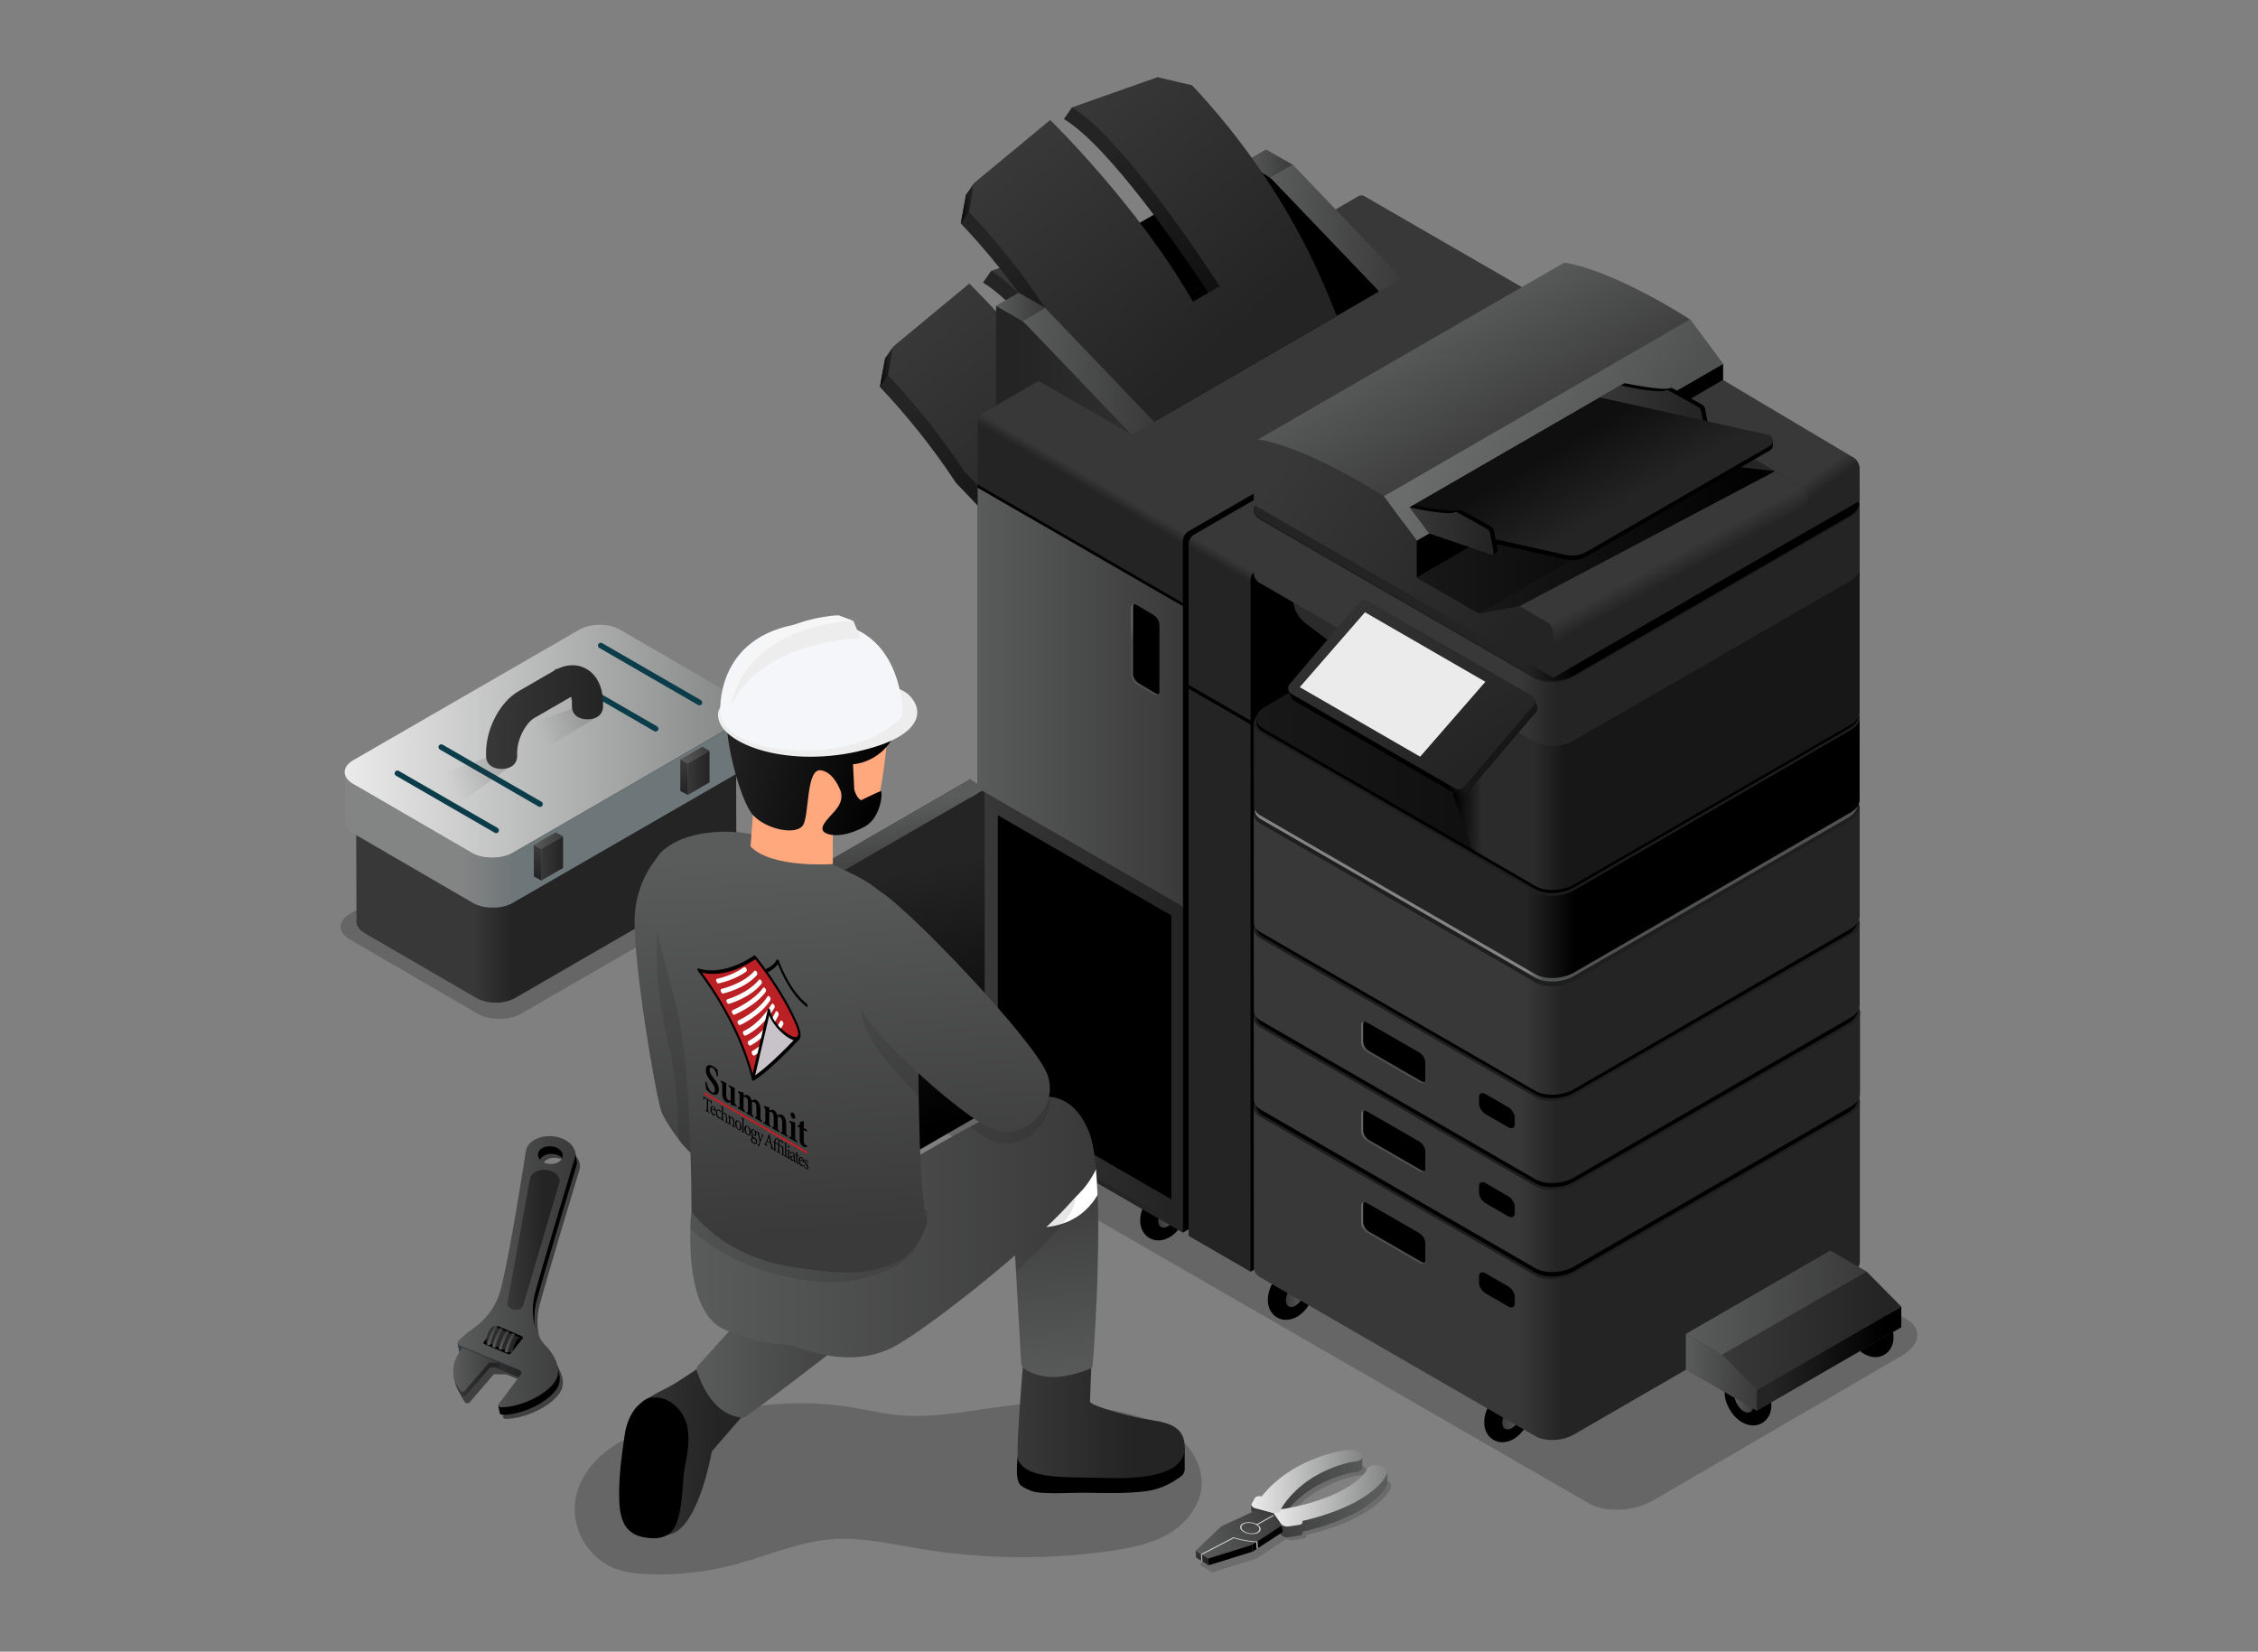 <?xml version="1.0" encoding="UTF-8"?><svg xmlns="http://www.w3.org/2000/svg" width="700" height="512" xmlns:xlink="http://www.w3.org/1999/xlink" viewBox="0 0 700 512"><rect x="0" y="0" width="700" height="512" fill="#808080" stroke="none"/><defs><style>.cls-1{fill:url(#linear-gradient-38);}.cls-1,.cls-2,.cls-3,.cls-4,.cls-5,.cls-6,.cls-7,.cls-8,.cls-9,.cls-10,.cls-11,.cls-12,.cls-13,.cls-14,.cls-15,.cls-16,.cls-17,.cls-18,.cls-19,.cls-20,.cls-21,.cls-22,.cls-23,.cls-24,.cls-25,.cls-26,.cls-27,.cls-28,.cls-29,.cls-30,.cls-31,.cls-32,.cls-33,.cls-34,.cls-35,.cls-36,.cls-37,.cls-38,.cls-39,.cls-40,.cls-41,.cls-42,.cls-43,.cls-44,.cls-45,.cls-46,.cls-47,.cls-48,.cls-49,.cls-50,.cls-51,.cls-52,.cls-53,.cls-54,.cls-55,.cls-56,.cls-57,.cls-58,.cls-59,.cls-60,.cls-61,.cls-62,.cls-63,.cls-64,.cls-65,.cls-66,.cls-67,.cls-68,.cls-69,.cls-70,.cls-71,.cls-72,.cls-73,.cls-74,.cls-75,.cls-76,.cls-77,.cls-78,.cls-79,.cls-80,.cls-81,.cls-82,.cls-83,.cls-84,.cls-85,.cls-86,.cls-87,.cls-88,.cls-89,.cls-90,.cls-91,.cls-92,.cls-93,.cls-94,.cls-95,.cls-96,.cls-97,.cls-98,.cls-99,.cls-100,.cls-101,.cls-102,.cls-103,.cls-104,.cls-105,.cls-106,.cls-107,.cls-108,.cls-109,.cls-110,.cls-111,.cls-112,.cls-113,.cls-114,.cls-115,.cls-116,.cls-117,.cls-118,.cls-119,.cls-120,.cls-121,.cls-122{stroke-width:0px;}.cls-2{fill:url(#linear-gradient-12);}.cls-3{fill:url(#linear-gradient-17);}.cls-4{fill:url(#linear-gradient-88);}.cls-5{fill:url(#linear-gradient-19);}.cls-6{fill:url(#linear-gradient-33);}.cls-7{fill:url(#linear-gradient);}.cls-8{fill:url(#linear-gradient-62);}.cls-9{fill:url(#linear-gradient-92);}.cls-10{fill:url(#linear-gradient-98);}.cls-11{fill:url(#linear-gradient-67);}.cls-12{fill:url(#linear-gradient-57);}.cls-13{fill:url(#linear-gradient-21);}.cls-14{fill:url(#linear-gradient-6);}.cls-15{fill:url(#linear-gradient-76);}.cls-123{isolation:isolate;}.cls-16{fill:url(#linear-gradient-42);}.cls-124,.cls-32{opacity:.2;}.cls-18{fill:url(#linear-gradient-95);}.cls-19{fill:url(#linear-gradient-15);}.cls-20{fill:url(#linear-gradient-11);}.cls-21{fill:url(#linear-gradient-101);}.cls-22{fill:url(#linear-gradient-81);}.cls-23{fill:url(#linear-gradient-73);}.cls-24{fill:url(#linear-gradient-91);}.cls-25{fill:url(#linear-gradient-5);}.cls-26{fill:url(#linear-gradient-31);}.cls-27{fill:url(#linear-gradient-103);}.cls-28{fill:url(#linear-gradient-71);}.cls-29{fill:url(#linear-gradient-58);}.cls-30{fill:url(#linear-gradient-63);}.cls-31{fill:url(#linear-gradient-34);}.cls-33{fill:url(#linear-gradient-96);}.cls-34{fill:url(#linear-gradient-41);}.cls-35{fill:url(#linear-gradient-89);}.cls-36{fill:#f4f6f9;}.cls-37{fill:url(#linear-gradient-40);}.cls-38{opacity:.16;}.cls-39{fill:url(#linear-gradient-66);}.cls-40{fill:url(#linear-gradient-13);}.cls-41{fill:url(#linear-gradient-23);}.cls-42{fill:url(#linear-gradient-25);}.cls-43{fill:url(#linear-gradient-43);}.cls-44{fill:#f6f6f6;}.cls-45{fill:#ffa87e;}.cls-46{fill:url(#linear-gradient-16);}.cls-47{fill:url(#linear-gradient-22);}.cls-48{fill:url(#linear-gradient-54);}.cls-49{fill:url(#linear-gradient-55);}.cls-50{fill:#fff;}.cls-51{fill:url(#linear-gradient-35);}.cls-52{fill:url(#linear-gradient-50);}.cls-53{fill:url(#linear-gradient-32);}.cls-54{fill:url(#linear-gradient-60);}.cls-55{fill:url(#linear-gradient-59);}.cls-56{fill:url(#linear-gradient-20);}.cls-57{fill:#ededed;}.cls-58{fill:url(#linear-gradient-14);}.cls-59{fill:url(#linear-gradient-2);}.cls-60{fill:url(#linear-gradient-52);}.cls-61{fill:url(#linear-gradient-45);}.cls-62{fill:url(#linear-gradient-93);}.cls-63{fill:url(#linear-gradient-7);}.cls-64{fill:url(#linear-gradient-39);}.cls-65{fill:url(#linear-gradient-3);}.cls-66{fill:url(#linear-gradient-77);}.cls-67{fill:url(#linear-gradient-69);}.cls-68{fill:url(#linear-gradient-94);}.cls-69{fill:url(#linear-gradient-9);}.cls-70{fill:url(#linear-gradient-27);}.cls-71{fill:url(#linear-gradient-100);}.cls-72{fill:#023146;}.cls-73{fill:url(#linear-gradient-82);}.cls-74{fill:url(#linear-gradient-83);}.cls-75{fill:url(#linear-gradient-53);}.cls-76{fill:url(#linear-gradient-90);}.cls-77{opacity:.5;}.cls-78{fill:url(#linear-gradient-85);}.cls-79{fill:url(#linear-gradient-65);}.cls-80{fill:url(#linear-gradient-36);}.cls-81{fill:url(#linear-gradient-48);}.cls-82{fill:url(#linear-gradient-49);}.cls-83{fill:url(#linear-gradient-8);}.cls-84{fill:#ebebeb;}.cls-85{fill:url(#linear-gradient-47);}.cls-86{fill:url(#linear-gradient-24);}.cls-87{fill:url(#linear-gradient-26);}.cls-88{fill:url(#linear-gradient-61);}.cls-89{fill:#ccc;}.cls-89,.cls-102,.cls-125{mix-blend-mode:multiply;}.cls-90{fill:url(#linear-gradient-18);}.cls-91{fill:url(#linear-gradient-51);}.cls-92{fill:url(#linear-gradient-30);}.cls-93{fill:url(#linear-gradient-44);}.cls-94{fill:url(#linear-gradient-84);}.cls-95{fill:url(#linear-gradient-97);}.cls-96{fill:url(#linear-gradient-68);}.cls-97{fill:url(#linear-gradient-72);}.cls-98{fill:url(#linear-gradient-29);}.cls-99{fill:url(#linear-gradient-46);}.cls-100{fill:#1e1e1e;}.cls-101{fill:url(#linear-gradient-64);}.cls-102,.cls-118{opacity:.1;}.cls-103{fill:url(#linear-gradient-28);}.cls-104{fill:url(#linear-gradient-56);}.cls-105{fill:url(#linear-gradient-99);}.cls-106{fill:#103a44;}.cls-107{fill:url(#linear-gradient-10);}.cls-108{fill:#bb2024;}.cls-109{fill:url(#linear-gradient-87);}.cls-110{fill:url(#linear-gradient-70);}.cls-111{fill:url(#linear-gradient-78);}.cls-112{fill:url(#linear-gradient-86);}.cls-113{fill:#0b3c49;}.cls-114{fill:url(#linear-gradient-74);}.cls-115{fill:#c8c3c9;}.cls-116{fill:url(#linear-gradient-102);}.cls-117{fill:url(#linear-gradient-4);}.cls-119{fill:url(#linear-gradient-37);}.cls-120{fill:url(#linear-gradient-80);}.cls-121{fill:url(#linear-gradient-79);}.cls-122{fill:url(#linear-gradient-75);}</style><linearGradient id="linear-gradient" x1="110.4" y1="266.33" x2="228.27" y2="266.33" gradientUnits="userSpaceOnUse"><stop offset=".31" stop-color="#383839"/><stop offset=".41" stop-color="#242425"/></linearGradient><linearGradient id="linear-gradient-2" x1="143.96" y1="250.77" x2="160.13" y2="250.77" gradientUnits="userSpaceOnUse"><stop offset="0" stop-color="#838484"/><stop offset="1" stop-color="#6d7678"/></linearGradient><linearGradient id="linear-gradient-3" x1="106.86" y1="229.79" x2="231.65" y2="229.79" gradientUnits="userSpaceOnUse"><stop offset="0" stop-color="#ebebeb"/><stop offset="1" stop-color="#838484"/></linearGradient><linearGradient id="linear-gradient-4" x1="166.82" y1="263.08" x2="166.48" y2="273.65" gradientUnits="userSpaceOnUse"><stop offset=".09" stop-color="#383839"/><stop offset=".87" stop-color="#242425"/></linearGradient><linearGradient id="linear-gradient-5" x1="165.49" y1="260.61" x2="174.55" y2="260.61" gradientUnits="userSpaceOnUse"><stop offset="0" stop-color="#5a5b5b"/><stop offset="1" stop-color="#3a3a3a"/></linearGradient><linearGradient id="linear-gradient-6" x1="211.77" y1="236.13" x2="212.36" y2="246.85" xlink:href="#linear-gradient-4"/><linearGradient id="linear-gradient-7" x1="210.9" y1="234.09" x2="219.96" y2="234.09" xlink:href="#linear-gradient-5"/><linearGradient id="linear-gradient-8" x1="368.67" y1="215.84" x2="393.23" y2="227.69" gradientTransform="translate(560.61) rotate(-180) scale(1 -1)" gradientUnits="userSpaceOnUse"><stop offset="0" stop-color="#333" stop-opacity=".3"/><stop offset="1" stop-color="#333" stop-opacity="0"/></linearGradient><linearGradient id="linear-gradient-9" x1="394.59" y1="231.62" x2="420.32" y2="244.04" xlink:href="#linear-gradient-8"/><linearGradient id="linear-gradient-10" x1="150.68" y1="222.3" x2="186.95" y2="222.3" gradientUnits="userSpaceOnUse"><stop offset="0" stop-color="#383839"/><stop offset="1" stop-color="#242425"/></linearGradient><linearGradient id="linear-gradient-11" x1="167.77" y1="266.13" x2="174.55" y2="266.13" xlink:href="#linear-gradient-10"/><linearGradient id="linear-gradient-12" x1="213.18" y1="239.61" x2="219.96" y2="239.61" xlink:href="#linear-gradient-10"/><linearGradient id="linear-gradient-13" x1="283.17" y1="333.38" x2="289" y2="333.38" xlink:href="#linear-gradient-5"/><linearGradient id="linear-gradient-14" x1="-866.57" y1="401.43" x2="-860.74" y2="401.43" gradientTransform="translate(-462.11) rotate(-180) scale(1 -1)" xlink:href="#linear-gradient-5"/><linearGradient id="linear-gradient-15" x1="-933.64" y1="439.38" x2="-927.82" y2="439.38" gradientTransform="translate(-462.11) rotate(-180) scale(1 -1)" xlink:href="#linear-gradient-5"/><linearGradient id="linear-gradient-16" x1="324.85" y1="434.17" x2="330.67" y2="434.17" gradientTransform="translate(212.86)" xlink:href="#linear-gradient-5"/><linearGradient id="linear-gradient-17" x1="362.73" y1="413" x2="368.55" y2="413" gradientTransform="translate(212.86)" xlink:href="#linear-gradient-5"/><linearGradient id="linear-gradient-18" x1="-886.73" y1="376.82" x2="-880.9" y2="376.82" gradientTransform="translate(-521.84) rotate(-180) scale(1 -1)" xlink:href="#linear-gradient-5"/><linearGradient id="linear-gradient-19" x1="276.45" y1="323.53" x2="287.9" y2="323.53" gradientUnits="userSpaceOnUse"><stop offset="0" stop-color="#181819"/><stop offset="1" stop-color="#000"/></linearGradient><linearGradient id="linear-gradient-20" x1="272.22" y1="324.56" x2="326.3" y2="324.56" xlink:href="#linear-gradient-4"/><linearGradient id="linear-gradient-21" x1="272.21" y1="330.43" x2="316.12" y2="330.43" gradientUnits="userSpaceOnUse"><stop offset=".13" stop-color="#242425"/><stop offset="1" stop-color="#2f2f30"/></linearGradient><linearGradient id="linear-gradient-22" x1="298.74" y1="90.92" x2="358.13" y2="160.95" gradientUnits="userSpaceOnUse"><stop offset=".18" stop-color="#242425"/><stop offset=".82" stop-color="#0f0f0f"/></linearGradient><linearGradient id="linear-gradient-23" x1="301.25" y1="87.3" x2="361.69" y2="158.56" gradientUnits="userSpaceOnUse"><stop offset="0" stop-color="#383839"/><stop offset=".93" stop-color="#242425"/></linearGradient><linearGradient id="linear-gradient-24" x1="272.78" y1="113.7" x2="276.89" y2="113.7" gradientUnits="userSpaceOnUse"><stop offset=".18" stop-color="#0f0f0f"/><stop offset=".82" stop-color="#242425"/></linearGradient><linearGradient id="linear-gradient-25" x1="383.03" y1="173.97" x2="380.89" y2="177.62" xlink:href="#linear-gradient-4"/><linearGradient id="linear-gradient-26" x1="305.05" y1="312.74" x2="366.69" y2="312.74" xlink:href="#linear-gradient-23"/><linearGradient id="linear-gradient-27" x1="261.24" y1="269.79" x2="278.84" y2="360.18" gradientUnits="userSpaceOnUse"><stop offset="0" stop-color="#242425"/><stop offset=".86" stop-color="#000"/></linearGradient><linearGradient id="linear-gradient-28" x1="265.64" y1="272.92" x2="283.25" y2="363.31" xlink:href="#linear-gradient-27"/><linearGradient id="linear-gradient-29" x1="269.48" y1="252.32" x2="273.49" y2="272.89" xlink:href="#linear-gradient-5"/><linearGradient id="linear-gradient-30" x1="232.92" y1="296.28" x2="247.65" y2="371.9" xlink:href="#linear-gradient-5"/><linearGradient id="linear-gradient-31" x1="303.09" y1="216.11" x2="366.69" y2="216.11" xlink:href="#linear-gradient-5"/><linearGradient id="linear-gradient-32" x1="426.2" y1="198.93" x2="424.06" y2="202.58" xlink:href="#linear-gradient-4"/><linearGradient id="linear-gradient-33" x1="388.66" y1="388.28" x2="576.59" y2="388.28" gradientUnits="userSpaceOnUse"><stop offset=".44" stop-color="#383839"/><stop offset=".51" stop-color="#242425"/></linearGradient><linearGradient id="linear-gradient-34" x1="429.1" y1="375.62" x2="430.53" y2="378.96" gradientUnits="userSpaceOnUse"><stop offset=".09" stop-color="#666"/><stop offset="1" stop-color="#505050"/></linearGradient><linearGradient id="linear-gradient-35" x1="388.66" y1="348.4" x2="576.64" y2="348.4" gradientUnits="userSpaceOnUse"><stop offset=".44" stop-color="#383839"/><stop offset=".5" stop-color="#242425"/></linearGradient><linearGradient id="linear-gradient-36" x1="429.1" y1="347.24" x2="430.53" y2="350.58" xlink:href="#linear-gradient-34"/><linearGradient id="linear-gradient-37" x1="388.66" y1="320.81" x2="576.54" y2="320.81" gradientUnits="userSpaceOnUse"><stop offset=".44" stop-color="#383839"/><stop offset=".5" stop-color="#242425"/></linearGradient><linearGradient id="linear-gradient-38" x1="429.1" y1="319.64" x2="430.53" y2="322.98" xlink:href="#linear-gradient-34"/><linearGradient id="linear-gradient-39" x1="388.66" y1="289.3" x2="576.54" y2="289.3" gradientUnits="userSpaceOnUse"><stop offset=".45" stop-color="#383839"/><stop offset=".51" stop-color="#242425"/></linearGradient><linearGradient id="linear-gradient-40" x1="388.97" y1="274.81" x2="575.83" y2="274.81" gradientUnits="userSpaceOnUse"><stop offset=".45" stop-color="#838484"/><stop offset=".48" stop-color="#505151"/></linearGradient><linearGradient id="linear-gradient-41" x1="388.66" y1="257.2" x2="576.52" y2="257.2" gradientUnits="userSpaceOnUse"><stop offset=".45" stop-color="#242425"/><stop offset=".53" stop-color="#000"/></linearGradient><linearGradient id="linear-gradient-42" x1="389.46" y1="221.86" x2="576.15" y2="221.86" xlink:href="#linear-gradient-19"/><linearGradient id="linear-gradient-43" x1="400.81" y1="205.45" x2="461.37" y2="205.45" gradientUnits="userSpaceOnUse"><stop offset="0" stop-color="#2b2b2c"/><stop offset=".29" stop-color="#2b2b2c"/><stop offset=".73" stop-color="#171718"/></linearGradient><linearGradient id="linear-gradient-44" x1="450.68" y1="216.67" x2="502.09" y2="216.67" gradientUnits="userSpaceOnUse"><stop offset="0" stop-color="#000"/><stop offset=".17" stop-color="#2b2b2c"/><stop offset=".48" stop-color="#2b2b2c"/><stop offset=".67" stop-color="#171718"/></linearGradient><linearGradient id="linear-gradient-45" x1="388.66" y1="188.18" x2="576.53" y2="188.18" gradientUnits="userSpaceOnUse"><stop offset=".44" stop-color="#383839"/><stop offset=".5" stop-color="#242425"/></linearGradient><linearGradient id="linear-gradient-46" x1="388.86" y1="175.08" x2="576.34" y2="175.08" xlink:href="#linear-gradient-41"/><linearGradient id="linear-gradient-47" x1="558.15" y1="150.54" x2="561.21" y2="154.8" xlink:href="#linear-gradient-23"/><linearGradient id="linear-gradient-48" x1="474.88" y1="100.61" x2="552.96" y2="154.39" xlink:href="#linear-gradient-23"/><linearGradient id="linear-gradient-49" x1="446.69" y1="97.24" x2="469.94" y2="139.52" xlink:href="#linear-gradient-5"/><linearGradient id="linear-gradient-50" x1="460.3" y1="118.69" x2="502.33" y2="147.64" gradientUnits="userSpaceOnUse"><stop offset="0" stop-color="#6a6b6b"/><stop offset="1" stop-color="#505151"/></linearGradient><linearGradient id="linear-gradient-51" x1="458.58" y1="167.43" x2="550.32" y2="167.43" xlink:href="#linear-gradient-19"/><linearGradient id="linear-gradient-52" x1="516.58" y1="173.55" x2="519.81" y2="179.5" xlink:href="#linear-gradient-23"/><linearGradient id="linear-gradient-53" x1="395.87" y1="146.23" x2="473.95" y2="200.02" xlink:href="#linear-gradient-23"/><linearGradient id="linear-gradient-54" x1="439.18" y1="161.83" x2="537.59" y2="161.83" xlink:href="#linear-gradient-19"/><linearGradient id="linear-gradient-55" x1="495.6" y1="126.83" x2="528.48" y2="126.83" xlink:href="#linear-gradient-23"/><linearGradient id="linear-gradient-56" x1="243.8" y1="-306.07" x2="289.25" y2="-306.07" gradientTransform="translate(-43.54 190.9) rotate(30) skewX(-30)" xlink:href="#linear-gradient-24"/><linearGradient id="linear-gradient-57" x1="436.96" y1="164.63" x2="463.03" y2="164.63" xlink:href="#linear-gradient-23"/><linearGradient id="linear-gradient-58" x1="351.77" y1="193.78" x2="353.44" y2="197.65" xlink:href="#linear-gradient-34"/><linearGradient id="linear-gradient-59" x1="385.6" y1="50.78" x2="400.8" y2="50.78" xlink:href="#linear-gradient-5"/><linearGradient id="linear-gradient-60" x1="393.89" y1="70.71" x2="434.6" y2="70.71" xlink:href="#linear-gradient-5"/><linearGradient id="linear-gradient-61" x1="308.8" y1="114.72" x2="350.74" y2="114.72" xlink:href="#linear-gradient-21"/><linearGradient id="linear-gradient-62" x1="323.82" y1="40.22" x2="383.21" y2="110.25" xlink:href="#linear-gradient-22"/><linearGradient id="linear-gradient-63" x1="326.33" y1="36.6" x2="386.76" y2="107.86" xlink:href="#linear-gradient-23"/><linearGradient id="linear-gradient-64" x1="297.86" y1="63" x2="301.97" y2="63" xlink:href="#linear-gradient-24"/><linearGradient id="linear-gradient-65" x1="308.8" y1="95.12" x2="323.99" y2="95.12" xlink:href="#linear-gradient-5"/><linearGradient id="linear-gradient-66" x1="317.08" y1="115.05" x2="357.8" y2="115.05" xlink:href="#linear-gradient-5"/><linearGradient id="linear-gradient-67" x1="419.84" y1="18.76" x2="445.24" y2="18.76" gradientTransform="translate(200.2 190.9) rotate(30) skewX(-30)" xlink:href="#linear-gradient-5"/><linearGradient id="linear-gradient-68" x1="522.64" y1="403.81" x2="578.59" y2="403.81" xlink:href="#linear-gradient-5"/><linearGradient id="linear-gradient-69" x1="533.8" y1="412.51" x2="589.42" y2="412.51" gradientUnits="userSpaceOnUse"><stop offset="0" stop-color="#383839"/><stop offset=".9" stop-color="#242425"/></linearGradient><linearGradient id="linear-gradient-70" x1="522.64" y1="425.4" x2="544.64" y2="425.4" xlink:href="#linear-gradient-5"/><linearGradient id="linear-gradient-71" x1="544.64" y1="421.17" x2="589.42" y2="421.17" gradientUnits="userSpaceOnUse"><stop offset=".1" stop-color="#242425"/><stop offset=".88" stop-color="#000"/></linearGradient><linearGradient id="linear-gradient-72" x1="446.12" y1="215.34" x2="441.59" y2="216.58" gradientUnits="userSpaceOnUse"><stop offset="0" stop-color="#171717"/><stop offset="1" stop-color="#000"/></linearGradient><linearGradient id="linear-gradient-73" x1="227.6" y1="-170.71" x2="303.86" y2="-170.71" gradientTransform="translate(36.76 181.06) rotate(30) skewX(-30)" gradientUnits="userSpaceOnUse"><stop offset="0" stop-color="#323233"/><stop offset=".93" stop-color="#242425"/></linearGradient><linearGradient id="linear-gradient-74" x1="192.44" y1="448.59" x2="236.04" y2="448.59" gradientUnits="userSpaceOnUse"><stop offset="0" stop-color="#383839"/><stop offset=".69" stop-color="#242425"/></linearGradient><linearGradient id="linear-gradient-75" x1="215.93" y1="421.03" x2="271.33" y2="421.03" xlink:href="#linear-gradient-5"/><linearGradient id="linear-gradient-76" x1="315.46" y1="438.41" x2="367.28" y2="438.41" xlink:href="#linear-gradient-74"/><linearGradient id="linear-gradient-77" x1="330.55" y1="430.21" x2="325.85" y2="361.86" xlink:href="#linear-gradient-5"/><linearGradient id="linear-gradient-78" x1="213.98" y1="380.36" x2="338.69" y2="380.36" xlink:href="#linear-gradient-5"/><linearGradient id="linear-gradient-79" x1="209.2" y1="266.52" x2="216.25" y2="381.17" xlink:href="#linear-gradient-5"/><linearGradient id="linear-gradient-80" x1="241.59" y1="264.72" x2="248.8" y2="382.15" xlink:href="#linear-gradient-5"/><linearGradient id="linear-gradient-81" x1="224.9" y1="230.36" x2="277.74" y2="230.36" gradientTransform="translate(56.54 -51.53) rotate(12.79)" gradientUnits="userSpaceOnUse"><stop offset="0" stop-color="#232323"/><stop offset="1" stop-color="#000"/></linearGradient><linearGradient id="linear-gradient-82" x1="291.02" y1="261.49" x2="298.07" y2="376.15" xlink:href="#linear-gradient-5"/><linearGradient id="linear-gradient-83" x1="141.88" y1="420.59" x2="164.39" y2="420.59" gradientUnits="userSpaceOnUse"><stop offset="0" stop-color="#383f46"/><stop offset="1" stop-color="#222221"/></linearGradient><linearGradient id="linear-gradient-84" x1="141.87" y1="394.24" x2="178.36" y2="394.24" xlink:href="#linear-gradient-5"/><linearGradient id="linear-gradient-85" x1="157.28" y1="384.33" x2="173.48" y2="384.33" xlink:href="#linear-gradient-74"/><linearGradient id="linear-gradient-86" x1="140.71" y1="426.07" x2="154.98" y2="426.07" xlink:href="#linear-gradient-74"/><linearGradient id="linear-gradient-87" x1="140.51" y1="424.63" x2="154.67" y2="424.63" xlink:href="#linear-gradient-5"/><linearGradient id="linear-gradient-88" x1="150.78" y1="415.19" x2="161.41" y2="415.19" gradientUnits="userSpaceOnUse"><stop offset="0" stop-color="#2f2f30"/><stop offset=".97" stop-color="#242425"/></linearGradient><linearGradient id="linear-gradient-89" x1="156.54" y1="416.29" x2="159.53" y2="416.29" xlink:href="#linear-gradient-5"/><linearGradient id="linear-gradient-90" x1="154.69" y1="415.47" x2="157.7" y2="415.47" xlink:href="#linear-gradient-5"/><linearGradient id="linear-gradient-91" x1="152.7" y1="414.68" x2="155.75" y2="414.68" xlink:href="#linear-gradient-5"/><linearGradient id="linear-gradient-92" x1="151.08" y1="413.94" x2="154.17" y2="413.94" xlink:href="#linear-gradient-5"/><linearGradient id="linear-gradient-93" x1="425.79" y1="461.5" x2="394.1" y2="461.5" xlink:href="#linear-gradient-5"/><linearGradient id="linear-gradient-94" x1="425.79" y1="466.4" x2="394.1" y2="466.4" xlink:href="#linear-gradient-5"/><linearGradient id="linear-gradient-95" x1="372.57" y1="476" x2="400.22" y2="476" xlink:href="#linear-gradient-5"/><linearGradient id="linear-gradient-96" x1="370.63" y1="474.26" x2="396.44" y2="474.26" xlink:href="#linear-gradient-5"/><linearGradient id="linear-gradient-97" x1="425.79" y1="464.3" x2="394.1" y2="464.3" xlink:href="#linear-gradient-5"/><linearGradient id="linear-gradient-98" x1="425.79" y1="459.9" x2="394.1" y2="459.9" xlink:href="#linear-gradient-5"/><linearGradient id="linear-gradient-99" x1="425.79" y1="474.15" x2="394.1" y2="474.15" xlink:href="#linear-gradient-5"/><linearGradient id="linear-gradient-100" x1="425.79" y1="467.6" x2="394.1" y2="467.6" xlink:href="#linear-gradient-5"/><linearGradient id="linear-gradient-101" x1="394.84" y1="463.68" x2="430.09" y2="463.68" xlink:href="#linear-gradient-3"/><linearGradient id="linear-gradient-102" x1="387.95" y1="459.29" x2="422.34" y2="459.29" xlink:href="#linear-gradient-3"/><linearGradient id="linear-gradient-103" x1="370.63" y1="482.99" x2="374.71" y2="482.99" xlink:href="#linear-gradient-74"/></defs><g class="cls-123"><g id="Layer_1"><g class="cls-124"><path class="cls-17" d="m108.44,283.32c-3.77,2.18-3.79,5.7-.04,7.88l39.61,23.02c3.74,2.18,9.83,2.18,13.6,0l75.4-43.53c3.77-2.18,3.79-5.7.04-7.88l-39.61-23.02c-3.75-2.18-9.84-2.18-13.6,0l-75.4,43.53Z"/></g><path class="cls-7" d="m110.4,240.13v13.53s.06,14.86.06,14.86l.06,17.23v.23c0,.12,0,.17.06.29v.06c0,.06,0,.12.06.17,0,.06,0,.17.06.23v.06c.06.06.06.12.06.17.06.06.12.17.17.23v.06c.06.06.06.12.12.12.06.12.12.23.17.35l.06.06c0,.06.06.06.06.06.12.17.23.29.35.4q.06.06.12.12s.06,0,.06.06c.06.06.17.12.23.17.12.06.17.12.23.17.12.12.23.17.35.23.06.06.12.12.17.12.06.06.12.06.12.12l34.76,20.18c.23.12.52.23.81.4.06,0,.17.06.23.06.23.12.41.17.64.29.06,0,.12,0,.17.06h.12c.12.06.29.12.4.12.12.06.23.06.35.12.12.06.29.06.46.12.06,0,.17,0,.29.06.35.06.64.06.98.12h.29c.17.06.4.06.58.06h.12s1.73,0,1.73,0c.06-.06.12-.06.17-.06.17,0,.29,0,.4-.06h.23c.06,0,.12,0,.17-.06.17,0,.29-.06.46-.06.06,0,.12,0,.17-.06h.17c.17-.06.35-.12.52-.12.06-.06.12-.06.17-.06s.06-.06.12-.06c.29-.06.58-.17.87-.29h.06q.06-.06.12-.06c.35-.17.75-.35,1.1-.52l66.16-38.23c.64-.35,1.1-.75,1.5-1.16.52-.58.81-1.21.93-1.85.06-.12.06-.29.06-.46l-.06-22.9-.06-22.96c0,.35-.06.64-.17.93-.06.17-.12.35-.17.52-.4.75-1.1,1.45-2.14,2.02l-30.54,17.64-35.63,20.59c-.35.17-.75.35-1.16.52,0,0-.06.06-.12.06-.29.12-.58.23-.93.29-.06.06-.17.06-.29.12-.12.06-.29.06-.52.12-.06,0-.23.06-.35.06-.12.06-.29.06-.41.06-.17.06-.29.06-.4.06-.12.06-.29.06-.4.06s-.29.06-.4.06h-1.62c-.23,0-.41,0-.58-.06h-.29c-.35,0-.64-.06-.98-.12-.12-.06-.23-.06-.29-.06-.17-.06-.35-.12-.46-.12-.12-.06-.23-.06-.35-.12-.17,0-.29-.06-.46-.12-.06,0-.12-.06-.23-.06-.23-.12-.46-.17-.64-.29-.12,0-.17-.06-.23-.06-.29-.17-.58-.29-.81-.41l-20.76-12.09-14-8.1c-.12-.12-.23-.17-.29-.23-.12-.06-.23-.12-.35-.17-.06-.12-.12-.17-.23-.23-.06-.06-.17-.12-.23-.17-.06-.06-.12-.12-.17-.17l-.35-.35c-.06-.06-.12-.12-.12-.17-.06-.12-.17-.23-.23-.29,0-.12-.06-.17-.12-.23,0-.06-.06-.17-.12-.23,0-.06-.06-.17-.06-.23-.06-.06-.06-.17-.12-.23v-.23c-.06-.06-.06-.17-.06-.29Z"/><path class="cls-72" d="m112.88,236.43c-3.31,1.91-3.33,5-.04,6.91l34.74,20.19c3.28,1.91,8.62,1.91,11.93,0l66.13-38.18c3.3-1.91,3.32-5,.04-6.91l-34.74-20.19c-3.29-1.91-8.63-1.91-11.93,0l-66.13,38.18Z"/><path class="cls-59" d="m106.88,239.61l.12,15.15v.29c.06.12.06.17.06.29v.06c0,.06.06.12.06.17,0,.06.06.17.06.23s0,.06.06.06c0,.06,0,.12.06.17.06.12.06.17.12.29,0,0,0,.06.06.06,0,.06.06.12.06.12.06.12.17.23.23.35l.06.06c0,.06.06.06.06.12.12.12.29.29.4.4,0,.06.06.06.12.12.12.12.23.17.29.23.12.12.17.17.29.23.06.06.17.12.29.23.12,0,.17.06.23.12q.06.06.12.06l36.84,21.4c.23.17.52.29.81.46.12,0,.17.06.29.12.23.06.46.17.69.23.06,0,.12.06.17.06,0,0,.06,0,.06.06.17,0,.35.06.46.12.12,0,.23.06.35.12.17,0,.35.06.52.06.06.06.17.06.29.06q0,.06.06.06c.29.06.64.06.98.12h.35c.17.06.41.06.58.06h1.04s.93,0,.93,0c.06-.06.12-.06.17-.06.17,0,.35,0,.46-.06h.23c.06,0,.12,0,.17-.06.17,0,.29-.06.46-.06.06,0,.17,0,.23-.06h.17c.17-.06.35-.12.52-.17.12,0,.17,0,.23-.06h.12c.29-.12.64-.23.93-.35h.06s.06-.06.06-.06c.46-.17.87-.35,1.21-.58l70.09-40.43c1.79-1.04,2.66-2.37,2.66-3.7l-.12-15.44c0,1.33-.93,2.66-2.66,3.7l-70.09,40.43c-.4.23-.81.4-1.21.58q-.06.06-.12.06c-.35.12-.64.23-.98.35-.12,0-.17.06-.29.06-.17.06-.4.12-.58.17-.12,0-.23.06-.35.06-.17.06-.35.06-.46.06-.17.06-.29.06-.4.06-.17.06-.29.06-.46.06-.12.06-.29.06-.4.06h-.46c-.06,0-.17,0-.23.06-.06-.06-.12,0-.17,0-.17,0-.35,0-.52-.06h-.98c-.12-.06-.17-.06-.29-.06-.35,0-.69-.06-1.04-.12-.11-.06-.23-.06-.35-.06-.12-.06-.29-.12-.46-.12-.12-.06-.23-.06-.35-.12-.17-.06-.35-.06-.46-.12-.12-.06-.17-.06-.29-.12-.23-.06-.46-.17-.69-.23-.06-.06-.17-.11-.23-.11-.29-.17-.58-.29-.87-.46l-36.78-21.4c-.12-.06-.23-.12-.35-.17-.12-.12-.23-.17-.35-.23-.06-.06-.17-.12-.23-.17-.12-.12-.17-.17-.29-.23-.06-.06-.12-.12-.12-.17-.17-.12-.29-.29-.41-.4l-.17-.17c-.06-.12-.12-.23-.17-.35-.06-.06-.12-.12-.12-.17-.06-.12-.12-.17-.12-.29-.06-.06-.12-.12-.12-.23-.06-.06-.06-.17-.06-.23-.06-.06-.06-.17-.06-.23-.06-.12-.06-.17-.06-.29Z"/><path class="cls-65" d="m109.5,235.66c-3.51,2.02-3.53,5.3-.04,7.33l36.82,21.4c3.48,2.02,9.14,2.02,12.65,0l70.09-40.47c3.5-2.02,3.52-5.3.04-7.32l-36.82-21.4c-3.48-2.02-9.14-2.02-12.65,0l-70.09,40.47Z"/><path class="cls-117" d="m165.49,261.94l2.28,1.25s.34,10.11,0,9.79c-.34-.32-2.28-1.25-2.28-1.25v-9.79Z"/><polygon class="cls-25" points="172.28 258.03 174.55 259.28 167.77 263.19 165.49 261.94 172.28 258.03"/><path class="cls-14" d="m210.9,235.42l2.28,1.25s.34,10.11,0,9.79c-.34-.32-2.28-1.25-2.28-1.25v-9.79Z"/><polygon class="cls-63" points="217.68 231.51 219.96 232.76 213.18 236.67 210.9 235.42 217.68 231.51"/><g class="cls-125"><path class="cls-113" d="m153.82,258.28c-.15,0-.3-.04-.43-.12l-30.62-17.68c-.41-.24-.56-.77-.32-1.18.24-.41.77-.56,1.18-.32l30.62,17.68c.41.24.56.77.32,1.18-.16.28-.45.43-.75.43Z"/></g><g class="cls-125"><path class="cls-113" d="m167.41,250.15c-.15,0-.3-.04-.43-.12l-30.62-17.68c-.41-.24-.56-.77-.32-1.18.24-.41.77-.55,1.18-.32l30.62,17.68c.41.24.56.77.32,1.18-.16.28-.45.43-.75.43Z"/></g><g class="cls-125"><path class="cls-113" d="m203.26,226.79c-.15,0-.3-.04-.43-.12l-30.62-17.68c-.41-.24-.56-.77-.32-1.18.24-.41.77-.55,1.18-.32l30.62,17.68c.41.24.56.77.32,1.18-.16.28-.45.43-.75.43Z"/></g><g class="cls-125"><path class="cls-113" d="m216.84,218.66c-.15,0-.3-.04-.43-.12l-30.62-17.68c-.41-.24-.56-.77-.32-1.18.24-.41.77-.55,1.18-.32l30.62,17.68c.41.24.56.77.32,1.18-.16.28-.45.43-.75.43Z"/></g><polygon class="cls-83" points="185.06 222.3 165.49 234.26 158.37 226.4 179.13 219.09 185.06 222.3"/><polygon class="cls-69" points="158.37 237.47 140.02 250.78 130.57 242.13 152.44 234.26 158.37 237.47"/><path class="cls-107" d="m155.5,238.37c2.66,0,4.82-1.35,4.82-4.02v-.98c0-4.41,2.78-9.3,5.26-10.74l11.29-6.52c.06-.04.12-.07.17-.09.13.38.27,1.03.27,1.97v.98c0,2.66,2.16,4.02,4.82,4.02s4.82-1.36,4.82-4.02v-.98c0-4.86-1.87-8.73-5.13-10.61-2.89-1.67-6.45-1.53-9.77.38l-11.29,6.52c-5.75,3.32-10.08,11.53-10.08,19.09v.98c0,2.66,2.16,4.02,4.82,4.02Z"/><polygon class="cls-20" points="167.77 272.98 174.55 269.06 174.55 259.28 167.77 263.19 167.77 272.98"/><polygon class="cls-2" points="213.18 246.46 219.96 242.54 219.96 232.76 213.18 236.67 213.18 246.46"/><path class="cls-32" d="m492.59,466.07l-220.45-127.14c-5.05-2.92-4.42-8.01,1.42-11.38l77.27-44.97c5.83-3.37,14.66-3.73,19.71-.82l220.45,127.14c5.05,2.92,4.42,8.01-1.42,11.38l-77.27,44.97c-5.83,3.37-14.66,3.73-19.71.82Z"/><path class="cls-17" d="m288.95,341.1c-1.13,0-2.31-.33-3.45-.98-3.09-1.79-5.41-5.81-5.4-9.37,0-2.42,1.06-4.41,2.89-5.46,1.83-1.05,4.09-.96,6.2.26h0c3.09,1.79,5.42,5.81,5.4,9.37,0,2.42-1.06,4.41-2.89,5.46-.85.49-1.78.73-2.75.73Z"/><path class="cls-40" d="m286.09,330.04c-1.61-.93-2.91-.18-2.92,1.66s1.29,4.1,2.9,5.03c1.61.93,2.92.18,2.92-1.66,0-1.85-1.29-4.1-2.9-5.03h0Z"/><path class="cls-17" d="m398.68,409.15c1.13,0,2.31-.33,3.45-.98,3.09-1.79,5.41-5.81,5.4-9.37,0-2.42-1.06-4.41-2.89-5.46-1.83-1.05-4.09-.96-6.2.26h0c-3.09,1.79-5.42,5.81-5.4,9.37,0,2.42,1.06,4.41,2.89,5.46.85.49,1.78.73,2.75.73Z"/><path class="cls-58" d="m401.54,398.09c1.61-.93,2.91-.18,2.92,1.66,0,1.85-1.29,4.1-2.9,5.03s-2.92.18-2.92-1.66c0-1.85,1.29-4.1,2.9-5.03h0Z"/><path class="cls-17" d="m465.76,447.09c1.13,0,2.31-.33,3.45-.98,3.09-1.79,5.41-5.81,5.4-9.37,0-2.42-1.06-4.41-2.89-5.46-1.83-1.05-4.09-.96-6.2.26h0c-3.09,1.79-5.42,5.81-5.4,9.37,0,2.42,1.06,4.41,2.89,5.46.85.49,1.78.73,2.75.73Z"/><path class="cls-19" d="m468.61,436.03c1.61-.93,2.91-.18,2.92,1.66,0,1.85-1.29,4.1-2.9,5.03-1.61.93-2.92.18-2.92-1.66,0-1.85,1.29-4.1,2.9-5.03h0Z"/><path class="cls-17" d="m543.49,441.88c-1.13,0-2.31-.33-3.45-.98-3.09-1.79-5.41-5.81-5.4-9.37,0-2.42,1.06-4.41,2.89-5.46,1.83-1.05,4.09-.96,6.2.26h0c3.09,1.79,5.42,5.81,5.4,9.37,0,2.42-1.06,4.41-2.89,5.46-.85.49-1.78.73-2.75.73Z"/><path class="cls-46" d="m540.63,430.82c-1.61-.93-2.91-.18-2.92,1.66,0,1.85,1.29,4.1,2.9,5.03,1.61.93,2.92.18,2.92-1.66,0-1.85-1.29-4.1-2.9-5.03h0Z"/><path class="cls-17" d="m581.37,420.71c-1.13,0-2.31-.33-3.45-.98-3.09-1.79-5.41-5.81-5.4-9.37,0-2.42,1.06-4.41,2.89-5.46,1.83-1.05,4.09-.96,6.2.26h0c3.09,1.79,5.42,5.81,5.4,9.37,0,2.42-1.06,4.41-2.89,5.46-.85.49-1.78.73-2.75.73Z"/><path class="cls-3" d="m578.52,409.66c-1.61-.93-2.91-.18-2.92,1.66s1.29,4.1,2.9,5.03c1.61.93,2.92.18,2.92-1.66,0-1.85-1.29-4.1-2.9-5.03h0Z"/><path class="cls-17" d="m359.11,384.53c1.13,0,2.31-.33,3.45-.98,3.09-1.79,5.41-5.81,5.4-9.37,0-2.42-1.06-4.41-2.89-5.46-1.83-1.05-4.09-.96-6.2.26h0c-3.09,1.79-5.42,5.81-5.4,9.37,0,2.42,1.06,4.41,2.89,5.46.85.49,1.78.73,2.75.73Z"/><path class="cls-90" d="m361.97,373.47c1.61-.93,2.91-.18,2.92,1.66,0,1.85-1.29,4.1-2.9,5.03-1.61.93-2.92.18-2.92-1.66,0-1.85,1.29-4.1,2.9-5.03h0Z"/><polygon class="cls-5" points="277.65 328.17 287.9 322.32 280.1 318.88 276.45 322.85 277.65 328.17"/><path class="cls-56" d="m326.3,326.39c-15.6-11.07-43.9-16.27-43.9-16.27l-10.19,5.87,23.92,13.4,2.23-1.01,18.39,10.62,9.54-12.61Z"/><path class="cls-13" d="m316.12,332.26l-9.55,12.61-20.39-11.78-.91-4.02-7.61-4.27v3.37l-5.44-3.14v-9.04s28.31,5.19,43.91,16.26Z"/><path class="cls-47" d="m386.12,150.49l-53.4,30.89-23.42-18.2-1.03-1.07-11.86-12.37c-7.91-11.99-16.13-21.86-23.64-29.79l1.62-8.88,23.6-19.55s24.95,24.3,41.92,52.37c.79,1.32,1.58,2.64,2.33,3.97l8.28-4.82s-.91-1.42-2.5-3.83c-7.37-11.12-29.37-43.21-43.27-51.61l2.51-3.63,3.63,1.46,20.37-7.2,10.7,2.5c5.94,6.3,12.28,13.8,18.57,22.58,1.56,2.16,3.09,4.4,4.63,6.72,5.02,7.58,9.21,14.94,12.71,21.88,3.03,5.99,6.01,12.94,8.26,18.57Z"/><path class="cls-41" d="m389.33,148.63l-56.61,32.76-20.6-21.49-13.21-13.78c-7.91-11.99-16.13-21.86-23.64-29.79l1.62-8.88,23.6-19.55s27.34,26.63,44.25,56.34l8.28-4.82s-28.87-45.21-45.77-55.43l26.51-9.36,10.7,2.5c7.4,7.85,15.44,17.56,23.2,29.3,5.02,7.58,9.21,14.94,12.71,21.88,3.35,6.64,6.65,14.44,8.96,20.34Z"/><polygon class="cls-86" points="274.4 111.07 276.89 107.45 275.27 116.34 272.78 119.95 274.4 111.07"/><path class="cls-17" d="m315.79,90.74l76.8-44.34.81,16.65,3.52,19.49s-14.59,15.6-15.09,15.85-38.86,4.65-40,4.91c-1.13.25-10.59.2-10.94.39s-15.11-12.95-15.11-12.95Z"/><path class="cls-42" d="m486.6,97.57l-18.37,43.6-50.68,120.28-38.49,91.35-12.36,29.31-63.6-36.73v-214.35c0-1.27.68-2.46,1.79-3.1l5.98-3.45,110.29-63.68c.64-.37,1.38-.3,1.92.08l63.54,36.69Z"/><path class="cls-17" d="m487.43,99.09v213.31l-118.78,68.58-.64.37-1.32.76v-214.34c0-1.29.68-2.47,1.79-3.1l116.26-67.12c1.2-.7,2.69.16,2.69,1.54Z"/><polygon class="cls-87" points="366.69 280.47 366.69 380.59 305.05 344.98 305.05 244.89 366.69 280.47"/><polygon class="cls-70" points="237.26 278.25 237.26 378.36 300.86 341.63 300.86 241.53 237.26 278.25"/><polygon class="cls-103" points="241.66 281.38 241.66 381.49 305.26 344.76 305.26 244.66 241.66 281.38"/><polygon class="cls-98" points="305.26 244.66 300.86 241.53 237.26 278.25 241.66 281.38 305.26 244.66"/><polygon class="cls-92" points="237.26 378.36 241.66 381.49 241.66 281.38 237.26 278.25 237.26 378.36"/><polygon class="cls-26" points="366.69 187.9 366.69 281.03 303.09 244.31 303.09 151.19 366.69 187.9"/><polygon class="cls-17" points="366.69 186.93 366.69 187.89 303.09 151.17 303.09 150.21 366.69 186.93"/><path class="cls-53" d="m507.59,109.69l-18.37,43.6-89.18,211.62-12.36,29.31-19.21-11.1v-214.35c0-1.27.68-2.46,1.79-3.1l116.26-67.13c.64-.37,1.38-.3,1.92.08l19.14,11.06Z"/><polygon class="cls-17" points="399.48 230.19 399.48 231.38 368.48 213.48 368.48 212.29 399.48 230.19"/><path class="cls-17" d="m387.69,394.22l120.74-69.71V111.2c0-1.38-1.49-2.24-2.69-1.55l-116.27,67.13c-1.11.64-1.79,1.82-1.79,3.09v214.35Z"/><path class="cls-6" d="m576.59,341.39l-58.53-8.16-3.23-1.86c-3.06-1.77-8.41-1.55-11.95.5l-5.07,2.93-109.16,8.38.06,49.66c-.07,1.19.59,2.33,2.05,3.17l85.21,49.19c3.06,1.77,8.41,1.55,11.95-.5l85.74-49.6c1.88-1.09,2.86-2.47,2.91-3.8v-49.91Z"/><path class="cls-100" d="m475.98,395.45l-85.25-49.22c-3.06-1.77-2.68-4.86.86-6.9l85.74-49.6c3.54-2.04,8.89-2.26,11.95-.5l85.25,49.22c3.06,1.77,2.68,4.86-.86,6.9l-85.74,49.6c-3.54,2.04-8.89,2.26-11.95.5Z"/><path class="cls-31" d="m441.86,385.2v5.46c0,.32-.08.58-.22.76-.32.42-.95.45-1.67.04l-16.1-9.3c-1.04-.61-1.88-1.94-1.88-2.98v-5.46c0-.65.32-1.02.8-1.08.31-.04.68.06,1.08.29l16.1,9.29c1.05.61,1.89,1.94,1.89,2.98Z"/><path class="cls-17" d="m441.86,385.2v5.46c0,.32-.08.58-.22.76-.31.03-.67-.06-1.08-.29l-16.1-9.3c-1.05-.59-1.88-1.94-1.88-2.97v-5.46c0-.32.08-.57.21-.76.31-.04.68.06,1.08.29l16.1,9.29c1.05.61,1.89,1.94,1.89,2.98Z"/><path class="cls-17" d="m575.78,336.79v4.36c-.06,1.31-1.03,2.69-2.9,3.77l-84.94,49.14c-3.51,2.03-8.82,2.25-11.86.5l-84.57-48.83c-1.45-.83-2.11-1.96-2.04-3.15h-.03s0-4.2,0-4.2c.22.19.46.35.72.51l85.73,49.5c3.08,1.78,8.46,1.55,12.02-.5l86.3-49.92c.62-.36,1.14-.75,1.56-1.16Z"/><path class="cls-17" d="m467.51,404.98l-6.91-3.99c-1.15-.66-2.08-2.13-2.08-3.27v-2.08c0-1.15.93-1.54,2.08-.88l6.91,3.99c1.15.66,2.08,2.13,2.08,3.27v2.08c0,1.15-.93,1.54-2.08.88Z"/><path class="cls-51" d="m576.64,313.71l-58.58-8.19-3.23-1.86c-3.06-1.77-8.41-1.55-11.95.5l-5.07,2.93-109.16,8.38.06,25.31c-.07,1.19.59,2.33,2.05,3.17l85.21,49.19c3.06,1.77,8.41,1.55,11.95-.5l85.79-49.57c1.88-1.09,2.86-2.47,2.91-3.8v-25.56Z"/><path class="cls-100" d="m475.98,367.74l-85.25-49.22c-3.06-1.77-2.68-4.86.86-6.9l85.79-49.57c3.54-2.04,8.89-2.26,11.95-.5l85.25,49.22c3.06,1.77,2.68,4.86-.86,6.9l-85.79,49.57c-3.54,2.04-8.89,2.26-11.95.5Z"/><path class="cls-80" d="m441.86,356.81v5.46c0,.32-.08.58-.22.76-.32.42-.95.45-1.67.04l-16.1-9.3c-1.04-.61-1.88-1.94-1.88-2.98v-5.46c0-.65.32-1.02.8-1.08.31-.04.68.06,1.08.29l16.1,9.29c1.05.61,1.89,1.94,1.89,2.98Z"/><path class="cls-17" d="m441.86,356.81v5.46c0,.32-.08.58-.22.76-.31.03-.67-.06-1.08-.29l-16.1-9.3c-1.05-.59-1.88-1.94-1.88-2.97v-5.46c0-.32.08-.57.21-.76.31-.04.68.06,1.08.29l16.1,9.29c1.05.61,1.89,1.94,1.89,2.98Z"/><path class="cls-17" d="m467.51,377.02l-6.91-3.99c-1.15-.66-2.08-2.13-2.08-3.27v-2.08c0-1.15.93-1.54,2.08-.88l6.91,3.99c1.15.66,2.08,2.13,2.08,3.27v2.08c0,1.15-.93,1.54-2.08.88Z"/><path class="cls-17" d="m575.83,309.11v4.36c-.06,1.31-1.03,2.69-2.9,3.77l-85,49.11c-3.51,2.03-8.82,2.25-11.86.5l-84.57-48.83c-1.45-.83-2.11-1.96-2.04-3.15h-.03s0-4.2,0-4.2c.22.19.46.35.72.51l85.73,49.5c3.08,1.78,8.46,1.55,12.02-.5l86.35-49.89c.62-.36,1.14-.75,1.56-1.16Z"/><path class="cls-119" d="m576.54,286.15l-58.48-8.22-3.23-1.86c-3.06-1.77-8.41-1.55-11.95.5l-5.07,2.93-109.16,8.38.06,25.31c-.07,1.19.59,2.33,2.05,3.17l85.21,49.19c3.06,1.77,8.41,1.55,11.95-.5l85.69-49.53c1.88-1.09,2.86-2.47,2.91-3.8v-25.56Z"/><path class="cls-100" d="m475.98,340.14l-85.25-49.22c-3.06-1.77-2.68-4.86.86-6.9l85.69-49.53c3.54-2.04,8.89-2.26,11.95-.5l85.25,49.22c3.06,1.77,2.68,4.86-.86,6.9l-85.69,49.53c-3.54,2.04-8.89,2.26-11.95.5Z"/><path class="cls-1" d="m441.86,329.22v5.46c0,.32-.08.58-.22.76-.32.42-.95.45-1.67.04l-16.1-9.3c-1.04-.61-1.88-1.94-1.88-2.98v-5.46c0-.65.32-1.02.8-1.08.31-.04.68.06,1.08.29l16.1,9.29c1.05.61,1.89,1.94,1.89,2.98Z"/><path class="cls-17" d="m441.86,329.22v5.46c0,.32-.08.58-.22.76-.31.03-.67-.06-1.08-.29l-16.1-9.3c-1.05-.59-1.88-1.94-1.88-2.97v-5.46c0-.32.08-.57.21-.76.31-.04.68.06,1.08.29l16.1,9.29c1.05.61,1.89,1.94,1.89,2.98Z"/><path class="cls-17" d="m467.51,349.42l-6.91-3.99c-1.15-.66-2.08-2.13-2.08-3.27v-2.08c0-1.15.93-1.54,2.08-.88l6.91,3.99c1.15.66,2.08,2.13,2.08,3.27v2.08c0,1.15-.93,1.54-2.08.88Z"/><path class="cls-17" d="m575.73,281.55v4.36c-.06,1.31-1.03,2.69-2.9,3.77l-84.9,49.07c-3.51,2.03-8.82,2.25-11.86.5l-84.57-48.83c-1.45-.83-2.11-1.96-2.04-3.15h-.03s0-4.2,0-4.2c.22.19.46.35.72.51l85.73,49.5c3.08,1.78,8.46,1.55,12.02-.5l86.25-49.86c.62-.36,1.14-.75,1.56-1.16Z"/><path class="cls-64" d="m576.54,250.42l-58.48-8.11-3.23-1.86c-3.06-1.77-8.41-1.55-11.95.5l-5.07,2.93-109.16,8.38.06,33.55c-.07,1.19.59,2.33,2.05,3.17l85.21,49.19c3.06,1.77,8.41,1.55,11.95-.5l85.69-49.65c1.88-1.09,2.86-2.47,2.91-3.8v-33.8Z"/><path class="cls-100" d="m475.98,304.52l-85.25-49.22c-3.06-1.77-2.68-4.86.86-6.9l85.69-49.65c3.54-2.04,8.89-2.26,11.95-.5l85.25,49.22c3.06,1.77,2.68,4.86-.86,6.9l-85.69,49.65c-3.54,2.04-8.89,2.26-11.95.5Z"/><path class="cls-37" d="m575.83,245.34v4.38c-.06,1.31-1.03,2.7-2.91,3.78l-85.03,49.09c-3.52,2.04-8.86,2.26-11.91.5l-84.96-49.06c-1.46-.83-2.12-1.97-2.05-3.16,0,0,.02-4.19.04-4.17.2.17.42.31.66.45l86.13,49.73c3.09,1.79,8.5,1.56,12.08-.5l86.39-49.87c.62-.36,1.15-.76,1.57-1.17Z"/><path class="cls-34" d="m576.52,222.45l-58.46-8.18-3.23-1.86c-3.06-1.77-8.41-1.55-11.95.5l-5.07,2.93-109.16,8.38.06,25.42c-.07,1.19.59,2.33,2.05,3.17l85.21,49.19c3.06,1.77,8.41,1.55,11.95-.5l85.67-49.57c1.88-1.09,2.86-2.47,2.91-3.8v-25.67Z"/><path class="cls-100" d="m475.98,276.48l-85.25-49.22c-3.06-1.77-2.68-4.86.86-6.9l85.67-49.57c3.54-2.04,8.89-2.26,11.95-.5l85.25,49.22c3.06,1.77,2.68,4.86-.86,6.9l-85.67,49.57c-3.54,2.04-8.89,2.26-11.95.5Z"/><path class="cls-17" d="m576.15,220.82l-58.32-7.9-3.2-1.85c-3.04-1.75-8.35-1.53-11.85.49l-5.03,2.9-108.28,8.31.06.98c-.07,1.18.59,2.31,2.04,3.14l84.52,48.79c3.04,1.75,8.35,1.53,11.85-.49l85.31-49.39c1.87-1.08,2.84-2.45,2.89-3.77v-1.23Z"/><path class="cls-16" d="m476.08,274.64l-84.57-48.83c-3.04-1.75-2.66-4.82.85-6.84l85.31-49.39c3.51-2.03,8.82-2.25,11.85-.49l84.57,48.83c3.04,1.75,2.66,4.82-.85,6.84l-85.31,49.39c-3.51,2.03-8.82,2.25-11.85.49Z"/><path class="cls-43" d="m400.81,169.97v15.33c0,3.12,1.46,6.05,3.94,7.94l28.85,21.69c1.54,1.16,2.85,2.58,3.88,4.21l15.51,21.78,8.38-37.01-33.97-24.29-26.58-9.64Z"/><path class="cls-100" d="m451.88,245.86l-7.34-8.47c-.45-.52-.69-1.18-.69-1.86v-29.98l12.86,2.72-4.82,37.59Z"/><path class="cls-93" d="m571.33,159.34l-76.05,14.52-44.83,18.55.06,53.52c-.02.28.08.85.08.85l5.13,14.66h0c.13.98.79,1.91,2.03,2.63l18.23,10.6c3.06,1.77,8.41,1.55,11.95-.5l85.67-49.45c1.88-1.09,2.86-2.47,2.91-3.8v-63.44s-5.19,1.86-5.19,1.86Z"/><path class="cls-61" d="m576.53,156.49l-58.47-8.31-3.23-1.86c-3.06-1.77-8.41-1.55-11.95.5l-5.07,2.93-109.16,8.38.06,19.55c-.07,1.19.59,2.33,2.05,3.17l85.21,49.19c3.06,1.77,8.41,1.55,11.95-.5l85.67-49.44c1.88-1.09,2.86-2.47,2.91-3.8v-19.8Z"/><path class="cls-100" d="m475.98,210.4l-85.25-49.22c-3.06-1.77-2.68-4.86.86-6.9l85.67-49.45c3.54-2.04,8.89-2.26,11.95-.5l85.25,49.22c3.06,1.77,2.68,4.86-.86,6.9l-85.67,49.45c-3.54,2.04-8.89,2.26-11.95.5Z"/><path class="cls-99" d="m576.34,150.25l-58.34-8.17-3.22-1.86c-3.06-1.76-8.4-1.54-11.93.49l-5.06,2.92-108.93,8.36.06,5.67c-.07,1.18.59,2.32,2.05,3.16l85.04,49.09c3.06,1.76,8.4,1.54,11.93-.49l85.49-49.47c1.88-1.09,2.86-2.47,2.91-3.79v-5.92Z"/><path class="cls-100" d="m476.01,204.17l-85.08-49.12c-3.06-1.76-2.67-4.85.86-6.89l85.49-49.47c3.53-2.04,8.87-2.26,11.93-.49l85.08,49.12c3.06,1.76,2.67,4.85-.86,6.89l-85.49,49.47c-3.53,2.04-8.87,2.26-11.93.49Z"/><path class="cls-85" d="m576.51,145.3v9.96l-15.96,9.19-42.35-37.47,4.68-2.69,11.27-6.5,40.59,24.13c.98.56,1.77,2.08,1.77,3.37Z"/><polygon class="cls-106" points="534.15 112.8 534.15 117.79 522.88 124.29 518.56 121.8 534.15 112.8"/><path class="cls-81" d="m467.66,110.83l92.89,53.63v-9.95c0-1.3-.79-2.82-1.77-3.38l-40.59-24.14v-4.98l-10.21-13.79s-22.22-14.59-38.45-17.54c-1.11-.2-1.87.73-1.87,2.27v17.88Z"/><polygon class="cls-17" points="518.19 126.99 534.15 117.79 534.15 112.8 518.19 122.01 518.19 126.99"/><path class="cls-82" d="m534.14,112.81l-15.58,9-9,5.19-7.06-8.52-68,36.97,6.39,11.2-1.71.99-24.97-9.78-24.8-21.3,95.08-54.9.04-.02c.27-.16.61-.22.97-.15,16.23,2.96,38.44,17.55,38.44,17.55l10.21,13.78Z"/><polygon class="cls-17" points="508.43 113.4 433.76 156.06 439.18 179.07 518.19 133.39 518.19 122.01 508.43 113.4"/><polygon class="cls-52" points="534.14 112.81 510.95 126.2 502.42 119.49 438.19 156.6 438.79 158.22 443.33 165.24 439.18 167.63 428.97 153.85 523.93 99.02 534.14 112.81"/><polygon class="cls-91" points="458.58 190.26 537.59 144.6 550.32 146.1 471.03 187.93 458.58 190.26"/><path class="cls-60" d="m558.78,151.13l-8.46-5.03-11.23,5.92-68.05,35.91,10.51,22.15,79-45.67v-9.9c0-1.3-.79-2.82-1.76-3.38Z"/><path class="cls-75" d="m388.66,156.45l92.89,53.63v-13.73c0-1.3-.79-2.82-1.77-3.38l-8.74-5.05-12.45,2.34-19.39-11.2v-11.43l-10.21-13.79s-22.22-14.59-38.45-17.54c-1.11-.2-1.87.73-1.87,2.27v17.88Z"/><polygon class="cls-48" points="439.18 179.07 518.19 133.39 537.59 144.6 458.58 190.26 439.18 179.07"/><path class="cls-17" d="m529.67,132.35l-1.07-5.53c-.11-.57-.46-1.12-.86-1.34l-9.18-5.09c-.29-.16-.58-.2-.82-.09-2.06.98-14.1-1.51-14.1-1.51l-1.23.69,3.52,1.72,18.34,10.63,3.9,2.26,1.12-.64.04-.02c.3-.1.45-.53.34-1.09Z"/><path class="cls-49" d="m502.42,119.49s11.74,2.64,14.1,1.51c.23-.11.52-.08.82.09l9.18,5.09c.4.22.75.77.86,1.34l1.07,5.52c.15.75-.17,1.26-.69,1.08l-32.16-10.7,6.82-3.94Z"/><path class="cls-17" d="m549.62,136.6l-.7-.04c-.21-.17-.46-.32-.76-.38l-52.17-11.57-58.27,33.34,4.74,5.94,43.01,9.54c2.17.48,4.45.13,6.38-.98l56.83-32.81c.63-.37.91-.98.92-1.6l.02-1.43Z"/><path class="cls-104" d="m485.47,172.03l-43.01-9.54-5.19-5.38,58.72-33.9,52.17,11.57c1.67.37,2.01,2.6.53,3.45l-56.83,32.81c-1.93,1.11-4.21,1.46-6.38.98Z"/><path class="cls-17" d="m464.22,170.15l-1.07-5.53c-.11-.57-.46-1.12-.86-1.34l-9.18-5.09c-.29-.16-.58-.2-.82-.09-2.06.98-14.1-1.51-14.1-1.51l-1.23.69,3.52,1.72,18.34,10.63,3.9,2.26,1.12-.64.04-.02c.3-.1.45-.53.34-1.09Z"/><path class="cls-12" d="m436.96,157.29s11.74,2.64,14.1,1.51c.23-.11.52-.08.82.09l9.18,5.09c.4.22.75.77.86,1.34l1.07,5.52c.15.75-.17,1.26-.69,1.08l-19.25-6.54-6.09-8.1Z"/><path class="cls-29" d="m359.45,193.57v20.85c0,.32-.08.58-.22.76-.32.42-.95.45-1.67.04l-5.03-3.01c-1.04-.61-1.88-1.94-1.88-2.98v-20.85c0-.65.32-1.02.8-1.08.31-.04.68.06,1.08.29l5.03,3c1.05.61,1.89,1.94,1.89,2.98Z"/><path class="cls-17" d="m359.45,193.57v20.85c0,.32-.08.58-.22.76-.31.03-.67-.06-1.08-.29l-5.03-3.01c-1.05-.59-1.88-1.94-1.88-2.97v-20.85c0-.32.08-.57.21-.76.31-.04.68.06,1.08.29l5.03,3c1.05.61,1.89,1.94,1.89,2.98Z"/><polygon class="cls-55" points="400.8 51.08 393.89 55.16 385.6 50.43 392.59 46.4 400.8 51.08"/><path class="cls-17" d="m427.53,90.33h.01s0,0,0,0h-.01Z"/><polygon class="cls-17" points="427.53 90.32 427.53 90.33 422.04 93.52 411.2 99.79 357.8 130.69 334.38 112.49 333.15 111.54 333.34 111.43 337.2 109.2 364.98 93.2 373.09 88.53 385.6 81.33 385.6 50.43 393.89 55.16 410.09 67.2 417.73 76.62 427.53 90.32"/><polygon class="cls-54" points="427.55 90.34 434.6 86.35 400.8 51.08 393.89 55.16 427.55 90.34"/><polygon class="cls-88" points="350.74 134.67 322.84 118.56 321.97 118.06 317.07 120.89 310.86 124.48 308.8 125.66 308.8 94.77 317.08 99.5 331.56 112.52 340.93 120.96 350.74 134.67"/><path class="cls-8" d="m411.2,99.79l-53.4,30.89-23.42-18.2-1.03-1.07-11.86-12.37c-7.91-11.99-16.13-21.86-23.64-29.79l1.62-8.88,23.6-19.55s24.95,24.3,41.92,52.37c.79,1.32,1.58,2.64,2.33,3.97l8.28-4.82s-.91-1.42-2.5-3.83c-7.37-11.12-29.37-43.21-43.27-51.61l2.51-3.63,3.63,1.46,20.37-7.2,10.7,2.5c5.94,6.3,12.28,13.8,18.57,22.58,1.56,2.16,3.09,4.4,4.63,6.72,5.02,7.58,9.21,14.94,12.71,21.88,3.03,5.99,6.01,12.94,8.26,18.57Z"/><path class="cls-30" d="m414.41,97.93l-56.61,32.76-20.6-21.49-13.21-13.78c-7.91-11.99-16.13-21.86-23.64-29.79l1.62-8.88,23.6-19.55s27.34,26.63,44.25,56.34l8.28-4.82s-28.87-45.21-45.77-55.43l26.51-9.36,10.7,2.5c7.4,7.85,15.44,17.56,23.2,29.3,5.02,7.58,9.21,14.94,12.71,21.88,3.35,6.64,6.65,14.44,8.96,20.34Z"/><polygon class="cls-101" points="299.48 60.37 301.97 56.75 300.35 65.64 297.86 69.26 299.48 60.37"/><polygon class="cls-79" points="323.99 95.42 317.09 99.5 308.8 94.77 315.79 90.74 323.99 95.42"/><path class="cls-39" d="m357.8,130.69l-4.52,2.55-2.54,1.43-.09-.09-11.26-11.76h0s-22.31-23.32-22.31-23.32l6.91-4.08,33.81,35.26Z"/><polygon class="cls-11" points="544.64 437.28 522.64 424.58 567.42 398.73 589.42 411.43 544.64 437.28"/><polygon class="cls-96" points="578.59 394.11 533.8 419.95 522.64 413.51 567.42 387.66 578.59 394.11"/><polygon class="cls-67" points="544.64 430.91 533.8 419.95 578.59 394.11 589.42 405.06 544.64 430.91"/><polygon class="cls-110" points="522.64 424.58 522.64 413.51 533.8 419.95 544.64 430.91 544.64 437.28 522.64 424.58"/><polygon class="cls-28" points="589.42 411.43 589.42 405.06 544.64 430.91 544.64 437.28 589.42 411.43"/><path class="cls-97" d="m476.53,218.85h.01s-.05-.12-.05-.12c0-.01,0-.02-.01-.03l-.8-2.12h-1.92s0,.02-.01.05l-48.97-28.27c-.85-.49-1.93-.3-2.57.44l-20.99,24.61-.09-.02-1.66.69.75,1.97h.01c.15.47.45.89.92,1.16l50.84,29.35c.85.49,1.93.3,2.57-.44l21.61-25.33c.48-.56.59-1.3.38-1.94Z"/><path class="cls-23" d="m451.19,244.47l-50.84-29.35c-1.1-.64-1.36-2.12-.53-3.08l21.61-25.33c.64-.75,1.72-.93,2.57-.44l50.84,29.35c1.1.64,1.36,2.12.53,3.08l-21.61,25.33c-.64.75-1.72.93-2.57.44Z"/><polygon class="cls-84" points="440.26 234.57 402.94 213.02 423.15 189.8 460.48 211.35 440.26 234.57"/><polygon class="cls-17" points="363.14 371.8 309.34 340.73 309.34 252.73 363.14 283.8 363.14 371.8"/><g class="cls-124"><path class="cls-17" d="m372.48,460.91c-.53,6.15-4.9,11.47-10.23,14.58-5.33,3.12-11.53,4.35-17.64,5.25-19.55,2.86-39.54,2.67-59.03-.56-9.22-1.52-18.48-3.73-27.79-3-10.33.82-19.99,5.18-30,7.84-8.56,2.27-17.46,3.28-26.32,3.01-3.79-.12-7.64-.49-11.16-1.92-7.82-3.17-13-11.87-12.06-20.26.95-8.45,7.42-15.46,14.96-19.38,7.23-3.75,15.38-5.14,23.44-6.38,15.33-5.12,31.9-6.42,47.84-3.75,4.57.76,9.09,1.85,13.7,2.32,15.02,1.54,29.94-3.49,45.03-3.72,6.96-.1,13.89.81,20.72,2.07,6.72,1.23,13.56,2.86,19.2,6.72,5.64,3.85,9.92,10.37,9.33,17.17Z"/></g><path class="cls-114" d="m221.45,420.77s-11.62,7.95-14.21,9.25c-2.59,1.3-10.27,4.79-11.47,8.88-1.2,4.09-3.6,23.55-3.3,27.15.98,11.93,12.78,11.64,17.53,8.52,4.18-2.74,8.21-11.81,10.69-24.68l15.36-17.68s-4.04-11.01-14.58-11.44Z"/><path class="cls-17" d="m198.34,435.29s1.62-1.78,3.19-1.98c1.57-.2,5.69-.52,9.33,4.1,4.39,5.59,1.99,14.09,1.27,18.5-.72,4.41-.33,16.01-4.49,19.37-4.16,3.37-9.3.04-9.3.04v-40.03Z"/><path class="cls-17" d="m211.09,448.62c-3.81,16.76-.98,28.38-8.61,28.23-8.2-.16-10.21-4.75-10.5-11.56-.29-6.81.75-13.9,1.65-20.3.9-6.4,4.41-11.09,8.08-10.89,3.67.2,11.49,5.29,9.38,14.52Z"/><path class="cls-122" d="m235.17,402.6l-18.85,20.81c-.47.47-.48,1.15-.25,1.77,1.34,3.71,4.93,13.2,13.73,14.28.49.06.99-.07,1.4-.35,5.34-3.62,38.59-28.9,40.08-31.12,1.6-2.39-36.1-5.39-36.1-5.39Z"/><path class="cls-17" d="m367.27,448.62v6.85c0,.82-.38,1.59-1.02,2.09-1.8,1.39-5.81,4.06-10.86,4.7-6.91.88-14.6.53-18.65.49-5.16-.05-14.36.68-17.38-.69-3.02-1.36-3.41-1.66-3.89-3.6-.49-1.95,0-6.82,0-6.82l51.81-3.03Z"/><path class="cls-15" d="m317.12,423.38s-2.36,27.27-1.46,29.24c2.83,6.23,15.33,5.17,27.11,5.55,11.78.38,25.03-.89,24.5-10.03-.46-7.88-8.37-7.2-15.36-8.86-6.99-1.66-14-3.79-14-4.85s.42-10.98.42-10.98c0,0-2.08-5.01-9.08-4.86-11.59.25-12.13,4.79-12.13,4.79Z"/><path class="cls-66" d="m338.72,423.21c-.05.51-.37.94-.84,1.13-1.78.72-6.35,2.38-10.83,2.53-4.53.15-7.76-1.42-9.33-2.42-.68-.43-1.11-1.15-1.15-1.95l-1.6-28.32-.83-14.83-.08-1.51s-.26-1.38-.6-3.58c-.84-5.32-2.19-15.49-1.63-22.86.3-3.91,1.13-7.03,2.87-8.23,6.35-4.39,15.48-4.83,22.2,6.25,1.43,2.36,2.33,7.08,2.88,13.06.22,2.46.38,5.15.49,7.96.8,20.35-1.08,47.8-1.53,52.77Z"/><path class="cls-50" d="m340.25,370.44c-1.78,3.09-5.07,6.94-10.81,8.88-5.81,1.95-11.45,1.14-15.31.03l-.08-1.51s-.26-1.38-.6-3.58c4.99,1.94,12.68,2.05,17.59-1.32,4.89-3.36,7.58-8.01,8.72-10.45.22,2.46.38,5.15.49,7.96Z"/><path class="cls-102" d="m332.91,373.73c-1.15,4.11-8.56,11.96-17.95,20.45l-.92-16.35s-3.03-16.02-2.23-26.44c2.71-1,5.05-1.62,6.86-1.74.6-.04,1.19-.03,1.77.02,9.6.8,15.48,13.4,12.47,24.07Z"/><path class="cls-111" d="m337.9,364.07c-2.94,10.44-46.26,45.06-59.73,52.84-13.47,7.78-28.42,1.6-31.86.41-3.44-1.2-7.62.74-21.54-5.09-9.73-4.08-10.93-20.42-10.77-29.88.08-4.07.39-6.86.39-6.86.12-1.25,59.6-10.83,59.6-10.83,0,0,3.86-2.33,9.66-5.73,5.64-3.3,11.55-6.69,17.16-9.68,9.46-5.05,18.03-8.95,22.85-9.27.6-.04,1.19-.03,1.77.02,9.6.8,15.48,13.4,12.47,24.07Z"/><path class="cls-121" d="m204.91,344.21c.58,1.93,2.75,5.29,5.44,8.97,5.77,7.88,13.88,10.01,13.88,10.01l2.72-32.74-17.31-56.54-3.33-10.83s-9.3,7.78-9.58,21.96c-.28,14.19,6.3,53.12,8.19,59.17Z"/><path class="cls-118" d="m207.6,325.18c1.75,6.99,2.49,14.7,2.75,28,5.77,7.88,13.88,10.01,13.88,10.01l2.72-32.74-17.31-56.54c-.31.25-.61.53-.92.81-7.63,7.3-5.75,31.96-1.12,50.46Z"/><path class="cls-118" d="m276.22,393.33c-10.81,4.73-19.59,5.12-31.02,2.76-19.07-3.94-28.25-12.35-31.4-15.29.08-4.07.58-5.32.58-5.32.12-1.25,59.6-10.83,59.6-10.83,0,0,3.86-2.33,9.66-5.73.02.37.02.73.04,1.09.62,17.65,3.98,15.11,3.98,15.11,0,0-.36,13.33-11.46,18.19Z"/><path class="cls-120" d="m287.43,379.17s-2.84,8.87-8.89,11.86c-10.59,5.24-21.32,3.4-32.85,1.71-22.07-3.28-31.31-17.26-31.31-17.26,0,0,.05-44.65-4.6-63.19-4.63-18.51-12.26-40.95-4.63-48.26,7.62-7.32,23.69-7.32,31.88-4.32,8.16,3.01,23.72,8.93,30.96,13.22,6.48,3.84,10.38,8.95,12.75,14.39,4.14,9.46,3.62,19.88,3.92,26.2.06,1.27-.08,12.33.15,26.4.07,4.53.18,9.37.34,14.31.65,19.32,2.27,24.94,2.27,24.94Z"/><path class="cls-45" d="m258.19,247.51v20.34s-18.87,1.45-25.51-5.45l1.72-23.06,23.79,8.17Z"/><path class="cls-45" d="m275.4,225.03s-1.59,22.21-4.9,27.93c-3.31,5.72-14.89,8.36-27.93-1.27-13.04-9.62-9.1-36.49-1.05-38.98,8.05-2.49,33.37,1.28,33.89,12.31Z"/><path class="cls-22" d="m272.98,245.26c-.78.24-6.06,2.81-6.06,2.81-1.68-1-2.1-3.48-2.1-3.48l-.38-7.68s11.94-.41,14.83-15.1c2.89-14.69-13.98-22.36-28.77-22.26-14.79.09-18.25,11.95-18.25,11.95,0,0-4.43.92-6.55,7.73-2.12,6.81,3.59,28.93,7.75,33.46,4.15,4.53,13.83,6.47,15.63,2.88,1.79-3.59.9-17.41,5.37-16.78,3.76.53,5.74,5.28,6.27,6.76.44,2.33-.26,3.93-2.08,6.04-1.9,2.2-5.31,5.2-2.79,6.6,2.52,1.4,7.42.76,12.4-2.04,4.98-2.8,5.53-11.14,4.75-10.91Z"/><path class="cls-102" d="m308.43,354.04c-1.85-.65-4.52-2.37-7.62-4.79,9.46-5.05,18.03-8.95,22.85-9.27.6-.04,1.19-.03,1.77.02.82,9.48-9.72,16.6-17,14.04Z"/><path class="cls-102" d="m284.82,339.93c-5.91-6.08-11.25-12.29-14.09-16.69-9.16-14.15-2.76-37,5.86-37.58,1.02-.07,2.44.54,4.16,1.67,4.14,9.46,3.62,19.88,3.92,26.2.06,1.27-.08,12.33.15,26.4Z"/><path class="cls-73" d="m268.9,315.95c7.78,10.76,32.09,32.29,40.21,34.68s19.55-7.04,15.53-17.68c-4.02-10.64-45.27-53.9-52.8-57.13-7.94-3.4-12.81,26.47-2.94,40.13Z"/><path class="cls-57" d="m265.85,232.97c-23.1,5.14-43.63-2.8-43.27-11.6.47-11.34,51.13-14.79,59.54-5.58,5.11,5.59,2.19,13.06-16.28,17.17Z"/><path class="cls-36" d="m223.31,220.92s-1.95-23.71,24.89-27.58c32.36-4.67,31.66,28.59,31.66,28.59,0,0-8.45,10.61-29.84,10.72-21.39.1-26.71-8.22-26.71-11.73Z"/><path class="cls-44" d="m224.57,217.93c6.12-26.67,35.38-27.19,35.38-27.19l4.59,1.71s-1.32.34-3.44,1l1.15,2.7c-11.19,2.06-17.54,4.23-23.41,7.33-10.77,7.18-12.39,15.63-12.39,15.63l-1.88-1.17Z"/><path class="cls-57" d="m266.84,197.86l-2.31-5.41s-32.63.55-38.08,26.66c0,0,6.71-19.4,40.39-21.24Z"/><path class="cls-108" d="m247.46,321.78s-.03.03-.04.05c-1.72,1.46-8.5-4.2-9-8.68l-5,21.32c-4.64-18.77-16.84-33.72-16.84-33.72,8.45,2.64,17.48-4.05,17.48-4.05,0,0,8.03,9.67,12.77,20.53,1.14,2.61,1.19,4.01.63,4.56Z"/><path class="cls-17" d="m233.42,334.96c-.15-.09-.29-.29-.35-.52-4.53-18.33-16.53-33.2-16.65-33.34-.14-.18-.23-.43-.21-.63.02-.2.14-.3.3-.25,8.24,2.58,17.2-3.96,17.29-4.03.11-.08.28-.02.42.15.08.1,8.16,9.89,12.91,20.75,1.46,3.35,1.14,4.66.62,5.17,0,.01-.02.02-.02.03s-.03.03-.03.03c-1.1.94-3.76-.62-5.82-2.65-1.58-1.56-2.77-3.31-3.39-4.94l-4.71,20.08c-.04.18-.18.25-.34.17,0,0-.01,0-.02,0Zm-15.79-33.42c2.81,3.74,11.6,16.25,15.72,31.35l4.71-20.09c.05-.2.21-.26.38-.14.17.11.32.37.35.62.18,1.63,1.42,3.71,3.3,5.57,2.08,2.04,4.3,3.14,5.06,2.49,0,0,.03-.03.04-.04.63-.6,0-2.47-.64-3.94-4.19-9.59-11.07-18.36-12.41-20.02-1.32.93-8.93,5.97-16.51,4.2Z"/><path class="cls-17" d="m250.02,312.09s-.04-.02-.06-.04c-4.85-3.81-7.84-10.7-8.8-13.17-1.21,1.78-3.37,2.61-3.47,2.65-.17.06-.4-.12-.52-.41-.12-.29-.08-.58.09-.64.03,0,2.55-.98,3.56-2.97.06-.12.19-.15.32-.08.14.05.26.24.33.44.03.09,3.11,8.96,8.6,13.28.2.16.34.49.31.74-.03.23-.19.31-.37.21Z"/><path class="cls-50" d="m222.5,304.79c-.17-.1-.34-.31-.43-.58-.14-.39-.05-.75.18-.79.05,0,4.66-.89,8.41-3.6.2-.14.51.04.7.42.19.37.19.79,0,.93-3.85,2.78-8.57,3.67-8.61,3.68-.08.01-.16,0-.24-.05Z"/><path class="cls-50" d="m223.9,307.94c-.17-.1-.33-.3-.42-.56-.14-.39-.07-.75.17-.81.07-.01,6.76-1.56,10.24-5.6.17-.19.48-.07.69.28.22.35.26.78.09.98-3.6,4.18-10.23,5.7-10.51,5.77-.08.02-.17,0-.25-.05Z"/><path class="cls-50" d="m225.71,311.16c-.16-.09-.32-.29-.42-.54-.15-.39-.08-.76.15-.83.06-.02,6.5-1.88,9.86-6.08.16-.2.47-.09.69.25.22.34.27.78.11.98-3.47,4.34-9.86,6.18-10.13,6.26-.08.02-.18,0-.27-.05Z"/><path class="cls-50" d="m227.38,314.53c-.15-.09-.3-.26-.4-.49-.16-.39-.12-.77.1-.87.06-.03,6.5-2.77,9.49-6.94.15-.21.46-.12.69.22.23.33.29.78.13.99-3.08,4.3-9.45,7.01-9.71,7.13-.09.04-.19.02-.3-.04Z"/><path class="cls-50" d="m229.13,317.73c-.15-.09-.29-.26-.39-.48-.17-.38-.13-.78.09-.87.06-.03,6.16-2.8,9.14-7.51.14-.23.45-.15.68.18.23.33.3.77.16,1-3.08,4.86-9.13,7.61-9.38,7.72-.09.04-.2.02-.3-.04Z"/><path class="cls-50" d="m230.8,321.02c-.15-.09-.3-.27-.4-.5-.16-.39-.11-.77.11-.86.05-.02,4.78-1.99,8.74-8.41.14-.23.45-.15.68.17.23.32.31.77.17,1-4.07,6.59-8.8,8.55-9,8.63-.09.04-.19.02-.29-.04Z"/><path class="cls-50" d="m232.32,324.09c-.15-.08-.29-.25-.39-.47-.17-.38-.13-.78.08-.88.05-.03,5.44-2.68,8.45-9.12.12-.26.42-.22.66.08.25.3.35.76.23,1.01-3.11,6.66-8.49,9.3-8.72,9.41-.09.04-.2.03-.31-.03Z"/><path class="cls-50" d="m233.53,327.17c-.14-.08-.29-.25-.39-.47-.17-.38-.14-.78.07-.88.05-.03,5.07-2.59,8.73-9.31.13-.24.43-.19.67.13.24.31.33.77.19,1.01-3.75,6.9-8.76,9.45-8.97,9.56-.09.05-.2.03-.31-.03Z"/><path class="cls-115" d="m247.41,321.83c-9.98,10.56-14,12.64-14,12.64l5-21.32c.5,4.48,7.28,10.14,9,8.68Z"/><path class="cls-17" d="m233.42,334.96c-.07-.04-.14-.11-.2-.2-.14-.2-.2-.45-.16-.64l5-21.32c.05-.2.21-.26.38-.14.17.11.32.37.35.62.18,1.63,1.42,3.71,3.3,5.57,2.08,2.04,4.3,3.14,5.06,2.49.14-.12.36,0,.51.26.15.26.17.58.04.71-9.89,10.47-13.88,12.59-14.05,12.68-.07.04-.15.02-.24-.02Zm5.06-20.23l-4.37,18.62c1.62-1.12,5.41-4.07,11.94-10.88-1.25-.36-2.85-1.49-4.19-2.81-1.58-1.56-2.77-3.31-3.39-4.94Z"/><path class="cls-17" d="m222.25,333.59c-.19-.94-.46-2.03-1.35-2.55-.56-.32-.93,0-.93.71s.36,1.34,1.21,2.4c1.03,1.28,1.69,2.33,1.69,3.61,0,1.52-.95,2.08-2.33,1.28-.62-.36-1.17-.89-1.62-1.34-.06-.33-.22-1.77-.29-2.41l.38.1c.19.92.73,2.64,1.68,3.19.59.34.95.06.95-.77,0-.75-.35-1.39-1.16-2.44-1.01-1.3-1.66-2.33-1.66-3.67s.79-1.97,2.24-1.13c.67.39,1.17.87,1.38,1.03.04.5.11,1.21.18,2.07l-.37-.1Z"/><path class="cls-17" d="m228.34,343.05c-.58-.23-1.2-.42-1.84-.6v-.88c-.4.21-.8.41-1.33.11-.81-.47-1.27-1.43-1.27-2.57v-2.67c0-.59-.06-.69-.32-.93l-.2-.19v-.41c.49.26,1.26.61,1.8.82-.02.53-.03,1.19-.03,1.93v1.88c0,.84.32,1.31.66,1.5.27.16.48.2.7.03v-3.11c0-.59-.05-.72-.32-.94l-.29-.24v-.41c.56.3,1.38.68,1.87.86v4.2c0,.67.06.85.37,1.06l.21.15v.43Z"/><path class="cls-17" d="m234.05,346.65v-.44c.39.15.45.13.45-.65v-2.23c0-1.07-.38-1.48-.68-1.65-.19-.11-.42-.16-.72-.01,0,.16.02.36.02.55v2.6c0,.72.03.8.47,1.14v.44l-2.17-1.26v-.44c.43.17.46.15.46-.6v-2.35c0-.91-.27-1.37-.63-1.57-.24-.14-.47-.16-.74-.04v3.17c0,.72.06.82.42,1.1v.44l-2.21-1.28v-.44c.53.22.56.18.56-.59v-2.73c0-.72,0-.84-.46-1.2v-.41c.54.24,1.09.37,1.7.49v.97c.21-.07.39-.14.59-.19.3-.07.53-.09.82.07.54.31.9.91,1.08,1.6.23-.1.43-.17.67-.25.21-.06.48-.07.77.1.84.49,1.29,1.5,1.29,2.82v2.5c0,.71.05.79.52,1.16v.44l-2.21-1.28Z"/><path class="cls-17" d="m242.04,351.26v-.44c.39.15.45.13.45-.65v-2.23c0-1.07-.38-1.48-.68-1.65-.19-.11-.42-.16-.72-.01,0,.16.02.36.02.55v2.6c0,.72.03.8.47,1.14v.44l-2.18-1.26v-.44c.43.17.46.15.46-.6v-2.35c0-.91-.27-1.37-.63-1.57-.24-.14-.47-.16-.74-.04v3.17c0,.72.06.82.42,1.1v.44l-2.21-1.28v-.44c.53.22.56.18.56-.59v-2.73c0-.72,0-.84-.46-1.2v-.41c.54.24,1.09.37,1.7.49v.97c.21-.07.39-.14.59-.19.3-.07.53-.09.82.07.54.31.9.91,1.08,1.6.23-.1.43-.17.67-.25.21-.06.48-.07.77.1.84.49,1.29,1.5,1.29,2.82v2.5c0,.71.05.79.52,1.16v.44l-2.21-1.28Z"/><path class="cls-17" d="m244.68,352.79v-.44c.52.21.58.19.58-.72v-2.51c0-.86-.05-.94-.5-1.28v-.43c.61.26,1.22.45,1.75.55v4.39c0,.88.04.99.6,1.4v.44l-2.43-1.4Zm1.13-6.02c-.37-.21-.7-.81-.7-1.32,0-.53.33-.73.71-.51.39.22.7.79.7,1.32s-.31.74-.71.51Z"/><path class="cls-17" d="m249.49,355.58c-.16,0-.32-.04-.39-.08-.74-.43-1.19-1.15-1.19-2.32v-3.6l-.62-.36-.06-.19.28-.33.4.23v-1.07c.33-.12.8-.26,1.14-.37l.13.18c0,.34-.03,1.01-.02,1.99l.97.56c.09.18.05.56-.08.6l-.89-.51v3.16c0,1.01.31,1.3.49,1.41.16.09.29.13.46.14l.1.52-.72.06Z"/><path class="cls-17" d="m220.52,342.31c-.04-.22-.1-.45-.15-.59-.07-.21-.12-.28-.37-.42l-.46-.26v2.97c0,.48.04.56.47.85v.17l-1.33-.77v-.17c.42.21.46.17.46-.31v-2.97l-.42-.24c-.25-.15-.32-.15-.4-.01-.05.09-.09.22-.15.41l-.14-.08c.03-.36.05-.72.07-1.06l.1.06c.07.19.12.21.25.28l1.81,1.04c.13.07.16.07.23,0l.11.06c0,.29.02.74.04,1.1l-.14-.06Z"/><path class="cls-17" d="m221.88,345.58c-.29.32-.61.24-.76.15-.56-.32-.9-1.13-.9-1.83,0-.41.11-.73.3-.89.19-.18.44-.19.68-.05.4.23.7.86.7,1.35,0,.12-.02.17-.09.15-.09-.03-.68-.31-1.22-.6-.01.81.36,1.36.69,1.55.19.11.36.1.53,0l.07.18Zm-.79-2.45c-.21-.12-.42.02-.48.48.26.15.51.3.78.43.08.05.11.03.11-.06,0-.32-.16-.7-.41-.85Z"/><path class="cls-17" d="m223.62,346.56c-.2.24-.51.33-.78.17-.58-.34-.92-1.16-.92-1.81,0-.48.16-.79.46-.93.24-.11.52-.05.69.05.21.12.36.29.42.41.06.1.07.15.07.22,0,.15-.11.21-.16.18-.02-.01-.04-.04-.09-.11-.14-.25-.3-.43-.46-.52-.3-.17-.57.01-.57.65,0,.84.43,1.37.69,1.53.19.11.35.13.56-.01l.08.18Z"/><path class="cls-17" d="m224.78,347.77v-.17c.26.12.3.11.3-.29v-1c0-.51-.15-.85-.45-1.02-.17-.1-.36-.09-.48.04v1.44c0,.4.04.45.31.65v.17l-1-.58v-.17c.27.12.32.13.32-.28v-2.94c0-.32-.01-.41-.32-.62v-.16c.24.11.52.18.68.19v2.08c.16-.12.42-.2.66-.06.37.22.64.68.64,1.41v1.07c0,.4.04.45.3.64v.17l-.96-.56Z"/><path class="cls-17" d="m226.99,349.05v-.17c.27.12.29.09.29-.32v-1.01c0-.43-.11-.78-.42-.95-.19-.11-.37-.06-.51.02v1.43c0,.42.03.45.3.64v.17l-.99-.57v-.17c.3.13.33.12.33-.28v-1.25c0-.4-.03-.43-.28-.63v-.16c.22.08.45.13.64.13v.48c.09-.03.19-.07.31-.1.13-.04.25-.04.38.04.37.21.59.7.59,1.29v1.16c0,.41.03.45.29.64v.17l-.95-.55Z"/><path class="cls-17" d="m228.9,347.41c.57.33,1,1.15,1,1.94,0,.99-.55,1.14-1,.88-.63-.36-1.01-1.26-1.01-1.94,0-.99.58-1.13,1.01-.88Zm-.05.18c-.28-.16-.53.05-.53.76,0,.77.26,1.48.63,1.7.28.16.52.03.52-.81,0-.71-.22-1.42-.62-1.65Z"/><path class="cls-17" d="m229.83,350.69v-.17c.29.13.33.12.33-.28v-2.92c0-.37-.02-.42-.32-.64v-.16c.25.11.53.17.68.18v3.74c0,.4.03.45.32.66v.17l-1.01-.59Z"/><path class="cls-17" d="m231.78,349.07c.57.33,1,1.15,1,1.94,0,.99-.55,1.14-1,.88-.63-.36-1.01-1.26-1.01-1.94,0-.99.58-1.13,1.01-.88Zm-.05.18c-.28-.16-.53.05-.53.76,0,.77.26,1.48.63,1.7.28.16.52.03.52-.81,0-.71-.22-1.42-.62-1.65Z"/><path class="cls-17" d="m233.42,351.87c-.11.05-.15.14-.15.22,0,.11.08.28.28.4.17.1.36.2.51.29.29.17.67.51.67,1.12,0,.63-.56.91-1.17.56-.52-.3-.8-.86-.8-1.23,0-.13.04-.23.11-.28.09-.08.27-.17.37-.22-.16-.16-.28-.36-.34-.53-.04-.12-.05-.23-.05-.29.17.01.33-.07.42-.18l.15.15Zm.22.19c-.42-.25-.78-.8-.78-1.37,0-.69.47-.75.82-.54.15.09.3.23.44.41.21.12.48.23.61.26l.03.07c-.03.08-.1.21-.17.23-.07-.04-.22-.15-.28-.19.08.18.13.41.13.63,0,.66-.41.74-.8.51Zm.11.96c-.22-.13-.32-.15-.41-.11-.13.07-.22.2-.22.37,0,.34.26.74.61.94.43.25.68.09.68-.3,0-.21-.07-.41-.2-.56-.11-.13-.27-.24-.47-.35Zm-.11-2.7c-.21-.12-.39.03-.39.51s.18.92.43,1.07c.2.1.38-.02.38-.51s-.17-.91-.42-1.06Z"/><path class="cls-17" d="m236.74,352.17c-.24-.09-.29-.07-.4.21-.11.28-.24.62-.55,1.5-.3.8-.38,1.13-.45,1.41-.03.11-.08.11-.14.08-.15-.08-.28-.3-.28-.45,0-.08.03-.12.1-.16.15-.07.25-.15.31-.27.1-.2.16-.37.19-.44.02-.08.02-.14,0-.26-.18-.8-.42-1.69-.56-2.21-.1-.39-.14-.49-.39-.68v-.16l.92.53v.16c-.21-.08-.23-.03-.17.23l.44,1.75c.13-.35.31-.92.41-1.25.05-.2.02-.29-.24-.49v-.16l.84.48v.16Z"/><path class="cls-17" d="m238.8,355.87v-.17c.3.12.33.08.27-.19-.06-.27-.15-.63-.25-1.07l-.99-.57c-.07.23-.14.43-.21.64-.1.34-.04.42.34.7v.17l-1.06-.61v-.17c.29.12.36.12.52-.34l.95-2.65.15.05c.29,1.21.6,2.54.89,3.76.15.61.19.69.51.92v.17l-1.13-.65Zm-.46-3.51c-.15.44-.3.9-.44,1.31l.85.49-.42-1.8Z"/><path class="cls-17" d="m240.05,354.16l-.32-.19-.02-.08.1-.12.24.14v-.03c0-.44.14-.8.42-.95.17-.1.4-.1.59-.02.34.2.51.51.59.68l-.21.25c-.09-.23-.23-.54-.53-.71-.42-.24-.52.37-.52.85v.15l.87.5v-.12c0-.48.14-.84.43-1,.18-.1.41-.08.58,0,.31.18.46.45.51.58.04.08.05.17.03.24-.02.05-.07.09-.11.12-.06,0-.11-.02-.16-.12-.1-.2-.25-.5-.47-.63-.14-.08-.24-.04-.29.04-.09.1-.16.42-.16.92v.18l.37.21c.37.21.65.36.86.42v2.14c0,.38.03.42.33.63v.17l-.99-.57v-.17c.27.12.3.11.3-.26v-1.5c0-.27-.01-.32-.24-.46l-.63-.36v1.76c0,.43.02.46.32.68v.17l-.99-.57v-.17c.28.13.3.11.3-.28v-1.8l-.87-.5v1.76c0,.43,0,.44.32.68v.17l-1.01-.58v-.17c.29.13.32.13.32-.27v-1.8Z"/><path class="cls-17" d="m243.07,358.33v-.17c.29.13.33.12.33-.28v-2.92c0-.37-.02-.42-.32-.64v-.16c.25.11.53.17.68.18v3.74c0,.4.03.45.32.66v.17l-1.01-.59Z"/><path class="cls-17" d="m244,358.87v-.17c.29.13.32.12.32-.3v-1.25c0-.38-.01-.41-.29-.63v-.15c.24.08.45.13.65.13v2.11c0,.41.03.46.33.67v.17l-1.01-.58Zm.48-3.08c-.13-.07-.24-.29-.24-.46,0-.19.11-.27.25-.19.13.07.23.27.23.47,0,.17-.1.26-.24.19Z"/><path class="cls-17" d="m246.36,360.31c-.07-.04-.17-.15-.21-.24-.06-.11-.09-.21-.11-.34-.18.06-.41.16-.55.07-.32-.19-.56-.68-.56-1.07,0-.3.12-.42.37-.39.28.03.62.07.72.02v-.12c0-.43-.16-.78-.4-.91-.11-.06-.17-.03-.21.02-.05.06-.08.17-.12.32-.02.08-.06.1-.13.06-.09-.05-.2-.24-.2-.38,0-.09.06-.12.15-.16.13-.05.4-.12.66-.05.14.08.28.22.38.39.16.28.23.52.23.84v1.18c0,.28.08.41.16.46.05.03.11.04.16.03l.05.2-.39.08Zm-.33-1.73c-.1,0-.32.01-.42.01-.17,0-.28.06-.28.28,0,.32.18.57.33.66.12.07.28.07.37,0v-.95Z"/><path class="cls-17" d="m247.47,360.87c-.08,0-.15,0-.2-.03-.29-.17-.45-.5-.45-.98v-1.77l-.32-.18-.02-.08.12-.11.21.12v-.51c.09-.07.22-.15.31-.23l.07.05c0,.25-.01.6-.01.89l.52.3c.04.08.03.21-.03.23l-.49-.28v1.56c0,.49.15.67.27.74.11.06.21.07.28.06l.04.18-.3.04Z"/><path class="cls-17" d="m249.23,361.37c-.29.32-.61.24-.76.15-.56-.32-.9-1.13-.9-1.83,0-.41.11-.73.3-.89.19-.18.44-.19.68-.05.4.23.7.86.7,1.35,0,.12-.02.17-.09.15-.09-.03-.68-.31-1.22-.6-.01.81.36,1.36.69,1.55.19.11.36.1.53,0l.07.18Zm-.79-2.45c-.21-.12-.42.02-.48.48.26.15.51.3.78.43.08.05.11.03.11-.06,0-.32-.16-.7-.41-.85Z"/><path class="cls-17" d="m250.4,360.62c-.08-.4-.2-.71-.48-.87-.16-.09-.28-.01-.28.23,0,.26.13.46.39.77.39.48.59.77.59,1.17,0,.56-.38.63-.74.42-.24-.14-.45-.36-.54-.48-.02-.19-.06-.55-.08-.76l.13.05c.08.44.24.85.56,1.03.17.1.32.03.32-.23,0-.27-.12-.49-.37-.78-.32-.39-.58-.74-.58-1.18s.28-.62.71-.37c.19.11.35.26.44.33.01.15.05.56.07.72l-.13-.03Z"/><polygon class="cls-108" points="250.29 357.72 218.36 339.28 218.36 338.55 250.29 356.99 250.29 357.72"/><path class="cls-77" d="m156.85,439.85c5.38-.14,11.24-2.75,14.65-5.77,1.45-1.29,2.46-2.65,2.81-3.93.73-2.74-.76-6.48-3.84-9.52-3.77-4.06-4.7-10.54-3.09-16.42,3-10.97,12.27-41.6,12.27-41.6.88-2.98-1.87-5.99-6.1-6.69-2.94-.49-5.79.28-7.51,1.79-.81.72-1.37,1.6-1.55,2.6,0,0-4.88,31.97-7.82,43-1.29,4.86-3.79,8.09-6.4,10.4-.78.69-1.58,1.31-2.35,1.86-.48.34-1.59,1.14-2.83,2.24-.5.44-1.02.93-1.54,1.46-.46.48-.2,1.15.52,1.45l.71.29.17.08c-1.4,1.8-3.97,5.88-2.54,10.26.42,1.32,1.08,2.44,1.77,3.37.27.37.96.42,1.3.12.02-.02.03-.03.05-.05l7.57-8.78,3.85.02,5.41,2.23c.7.28.96.9.6,1.38l-6.95,9.3c-.32.43.17.96.86.94Zm11.42-78.82c.12-.44.37-.82.73-1.15.86-.76,2.29-1.14,3.77-.9,2.09.35,3.47,1.82,3.07,3.3-.12.45-.38.83-.75,1.16-.86.77-2.28,1.15-3.75.9-2.1-.35-3.47-1.82-3.08-3.31Z"/><path class="cls-17" d="m155.89,438.63c5.38-.15,11.24-2.75,14.65-5.78,1.46-1.29,2.46-2.65,2.8-3.93.26-.99.23-2.12-.05-3.3l-.43-2.14-.42-.12c-.69-1.37-1.67-2.73-2.93-3.97-3.77-4.05-4.7-10.53-3.09-16.41,3-10.97,12.27-41.6,12.27-41.6.19-.66.2-1.33.06-1.96l-.51-2.53-.63.04-.07.25c-1.11-1.21-2.85-2.13-4.96-2.48-2.95-.49-5.8.28-7.51,1.79-.81.72-1.37,1.6-1.55,2.6,0,0-4.88,31.97-7.82,43-1.29,4.86-3.79,8.09-6.4,10.4-.64.57-1.3,1.09-1.94,1.56-.14.1-.27.2-.41.3-.48.34-1.59,1.14-2.83,2.24,0,0-.02.01-.02.02l-2.21-.24.47,2.33h0c.04.32.31.64.74.81l.7.29,11.27,4.64,6.31,2.59c.09.03.16.07.23.11.52.31.68.84.37,1.26l-5.2,6.96-1.6-.42-.71.82.47,2.31c.08.3.46.57.95.55Zm11.42-78.82c.12-.44.37-.83.74-1.15.86-.76,2.29-1.14,3.76-.9,2.09.34,3.47,1.82,3.07,3.3-.12.44-.38.83-.75,1.16-.86.76-2.29,1.14-3.75.9-2.1-.35-3.47-1.82-3.08-3.3Zm-16.65,59.21c-.31-.13-.43-.42-.25-.63l.47-.58.09-.11.3-.37.64-.81,1.74-2.18.56-.69s.03-.03.05-.05c.2-.17.54-.22.83-.09l7.21,3.08c.31.13.43.42.25.63l-.11.14-2.38,2.99-.35.43-.39.49-.12.15-.43.53s-.01.02-.02.03c0,0-.02.02-.03.03-.03.03-.07.06-.11.08-.14.07-.31.1-.48.08-.08-.01-.15-.03-.22-.06l-7.21-3.08Z"/><path class="cls-74" d="m161.61,427.13c-.07-.04-.14-.08-.23-.11l-6.31-2.59-11.27-4.64-.7-.29c-.44-.18-.7-.49-.74-.82h0s-.47-2.32-.47-2.32l2.21.24s.02-.01.02-.02c1.24-1.1,2.35-1.9,2.83-2.24.14-.1.27-.2.41-.3l4.55,2.48-.64.81-.3.37-.09.11-.47.58c-.18.22-.06.5.25.63l7.21,3.08c.08.03.15.05.22.06.17.02.34,0,.48-.08.04-.02.08-.05.11-.08.01,0,.03-.02.03-.03,0,0,.02-.02.02-.03l.43-.53.12-.15.39-.49,4.7,2.56-2.78,3.8Z"/><path class="cls-17" d="m157.25,419.98l-.06-.03-.82-.35-1-.43-.82-.35h0s-1.13-.49-1.13-.49l-.82-.35-.78-.33-.82-.35-.99-.42c-.32-.13-.43-.42-.26-.64l.47-.58c.25,0,.71.23.69.42-.02.16-.02.53.18.73.04.05.09.08.15.11.02.01.05.02.08.03.31.08.5-.03.67-.16h0c.16-.13.29-.26.47-.21.25.07.1.53.27.83.06.12.17.21.37.25.17.03.32,0,.46-.05.29-.1.55-.3.8-.25.27.05.19.47.35.75.06.12.17.22.37.25.19.03.34.02.46-.01.32-.09.47-.3.75-.18.21.1.21.36.27.61.04.22.13.41.42.46.1.01.23,0,.37-.05.3-.09.65-.24.82-.2.16.04.32.17.4.26,0,0,.02.02.03.03l-.44.54s-.01.02-.02.02c-.05.04-.1.08-.15.12-.14.07-.32.1-.49.07-.07-.02-.14-.03-.22-.06Z"/><path class="cls-17" d="m159.36,420.96c-.48-.16-.67-.98-.54-2.04h0c.05-.45.16-.94.32-1.44.56-1.69,1.57-2.88,2.26-2.65.68.23.78,1.79.21,3.48-.56,1.69-1.58,2.88-2.26,2.65Z"/><path class="cls-94" d="m155.41,436.28c5.38-.15,11.24-2.75,14.65-5.78,1.46-1.29,2.46-2.65,2.8-3.93.73-2.74-.76-6.48-3.84-9.53-3.77-4.05-4.7-10.53-3.09-16.41,3-10.97,12.27-41.6,12.27-41.6.88-2.98-1.88-5.99-6.11-6.69-2.95-.49-5.8.28-7.51,1.79-.81.72-1.37,1.6-1.55,2.6,0,0-4.88,31.97-7.82,43-1.29,4.86-3.79,8.09-6.4,10.4-.78.69-1.58,1.31-2.35,1.85-.48.34-1.59,1.14-2.83,2.24-.5.44-1.02.93-1.53,1.46-.46.48-.21,1.15.52,1.45l.7.29,11.27,4.64,6.31,2.59c.69.28.96.9.6,1.38l-6.94,9.29c-.32.42.17.96.86.94Zm11.42-78.82c.12-.44.37-.83.74-1.15.86-.76,2.29-1.14,3.76-.9,2.09.34,3.47,1.82,3.07,3.3-.12.44-.38.83-.75,1.16-.86.76-2.29,1.14-3.75.9-2.1-.35-3.47-1.82-3.08-3.3Zm-16.65,59.21c-.31-.13-.43-.42-.25-.63l.47-.58.09-.11.3-.37.63-.79,1.75-2.2.53-.66.03-.03s.03-.03.05-.05c.2-.17.54-.22.83-.09l7.21,3.08c.31.13.43.42.25.63l-.11.14-1.57,1.97-.81,1.02-.74.93-.12.15-.43.53s-.01.02-.02.03c0,0-.02.02-.03.03-.03.03-.07.06-.11.08-.14.07-.31.1-.48.08-.08-.01-.15-.03-.22-.06l-6.05-2.58-1.15-.5Z"/><path class="cls-78" d="m161.71,405.4c.22-.2.39-.44.47-.71l11.2-37.96c.53-1.78-1.12-3.59-3.66-4.01-1.76-.29-3.47.17-4.49,1.08-.49.43-.82.96-.93,1.57l-7,38.6c-.17.92.71,1.81,2,2.02.94.16,1.86-.09,2.41-.58"/><path class="cls-112" d="m144.33,432.69s.03-.03.05-.05l7.57-8.77,3.03.02-.31-1.45-10.97-3.19c-1.1,1.39-2.98,4.1-2.88,7.47l-.12.15.29,1.34h0c.07.33.15.66.26,1,.42,1.31,1.08,2.44,1.77,3.36.27.37.96.42,1.3.12Z"/><path class="cls-109" d="m154.67,422.44l-11.28-4.64c-1.36,1.71-3.91,5.45-2.45,9.96.42,1.31,1.08,2.44,1.77,3.36.27.37.96.42,1.3.12.02-.02.03-.03.05-.05l7.57-8.77,3.03.02"/><path class="cls-4" d="m156.27,418.18c-.39-.17-.54.3-1.21.19-.66-.12-.33-.92-.72-1-.39-.08-.76.4-1.27.3-.71-.15-.29-.99-.64-1.09-.36-.1-.52.53-1.14.37-.03,0-.38-.21-.4-.23-.21-.61-.15-1.63.18-2.72.02-.07.04-.14.06-.21.55-1.66,1.53-2.84,2.22-2.66.01,0,.03,0,.04,0l8.01,3.68c-.69-.23-1.7.96-2.26,2.65-.17.5-.28.99-.32,1.43h0s-.12.15-.12.15l-.16.19c-.08-.09-.24-.23-.4-.26-.24-.06-.88.3-1.19.25-.62-.1-.29-.9-.68-1.07Z"/><path class="cls-35" d="m156.95,419.25c-.29-.05-.37-.24-.42-.46.09-.38.22-.86.4-1.41.37-1.1.84-2.3,1.74-3.8.12-.21.41-.33.62-.2.2.12.29.37.18.57-1.35,2.25-1.92,4.21-2.15,5.25-.14.04-.27.07-.37.05Z"/><path class="cls-76" d="m155.06,418.36c-.2-.03-.3-.13-.37-.25.09-.4.23-.91.43-1.5.37-1.1.84-2.3,1.74-3.81.12-.2.41-.32.62-.2.2.12.3.37.18.57-1.32,2.2-1.89,4.12-2.13,5.18-.12.03-.27.04-.46.01Z"/><path class="cls-24" d="m153.08,417.67c-.2-.04-.31-.13-.37-.25.09-.42.24-.99.47-1.67.37-1.1.84-2.31,1.74-3.81.12-.21.41-.32.62-.2.2.12.3.37.17.58-1.38,2.3-1.94,4.29-2.16,5.31-.14.06-.3.08-.46.05Z"/><path class="cls-9" d="m151.3,416.95s-.05-.02-.08-.03c-.06-.03-.11-.06-.15-.11.09-.44.25-1.07.51-1.85.37-1.1.84-2.31,1.74-3.81.12-.21.41-.32.62-.2.2.12.3.37.17.58-1.35,2.26-1.92,4.22-2.14,5.26h0c-.17.13-.36.25-.67.17Z"/><path class="cls-38" d="m428.69,458.56c-1.71-.32-3.31.2-3.57,1.15v-.02s0,.02,0,.02c0,.01,0,.02-.02.04l-.05.11c-.05.08-.08.16-.13.25-.09.17-.21.34-.33.51-.26.35-.54.69-.87,1.04-.65.68-1.42,1.34-2.26,1.98-.83.64-1.78,1.24-2.73,1.83-.5.28-.99.58-1.5.85l-.77.4-.39.2-.41.19c-2.15,1.02-4.51,1.93-7.03,2.7-1.25.4-2.55.75-3.87,1.08-.66.17-1.33.32-2,.47-.33.08-.67.15-1.01.21-.32.07-.69.14-.96.18l-.18.03c-.16.03-.3.06-.45.1l-1.78.27.55-1.01c.08-.08.15-.16.2-.25l.06-.1c.1-.15.24-.36.37-.54.14-.19.27-.38.42-.57.29-.38.6-.75.92-1.13.65-.74,1.32-1.47,2.07-2.18,1.47-1.41,3.16-2.73,5.04-3.92l.35-.22.37-.21.73-.43c.5-.28,1.03-.55,1.55-.82,1.07-.52,2.15-1.04,3.3-1.48,1.14-.45,2.32-.86,3.54-1.2.61-.17,1.22-.32,1.84-.45.3-.06.61-.12.91-.17.15-.03.29-.04.43-.06l.19-.02s.05,0,.07,0h.03s-.03,0-.03,0c1.67-.1,2.64-1,2.18-2-.46-1-2.19-1.73-3.86-1.62l-.29.02-.22.02-.38.04c-.23.03-.48.06-.7.09-.45.06-.88.14-1.3.21-.83.16-1.63.33-2.39.53-1.53.39-2.96.85-4.32,1.34-1.37.49-2.63,1.05-3.88,1.61-.61.29-1.21.58-1.8.89l-.88.47-.44.24-.42.25c-2.24,1.32-4.23,2.76-5.98,4.29-.88.76-1.69,1.56-2.46,2.37-.38.41-.75.82-1.11,1.24-.18.21-.35.43-.52.64l-.13.17c-.91-.21-1.84,0-2.11.49l-1,1.83c-.28.51.25,1.14,1.2,1.39l.9.24-.75.34-1.29.59-9.47,4.35-8,7.61,2,1.22h0s1.94,1.18,1.94,1.18l13.57-4.22,1.31-.85.35-.23,7.75-5.06c.5.34,1.28.53,1.98.42l3.21-.49c.87-.13,1.28-.66.96-1.19l.3-.07c.38-.09.77-.18,1.14-.27.75-.18,1.48-.38,2.21-.58,1.44-.4,2.86-.83,4.23-1.3,2.75-.93,5.34-2,7.73-3.23l.45-.23.43-.24.86-.48c.56-.33,1.09-.66,1.63-.99,1.04-.69,2.07-1.39,2.99-2.16.93-.76,1.79-1.56,2.54-2.42.38-.43.72-.88,1.04-1.35.15-.24.3-.48.43-.74.07-.12.13-.26.19-.4l.09-.22.04-.12.05-.17c.26-.95-.91-1.99-2.62-2.3Z"/><path class="cls-62" d="m394.54,472.36l-5.31-1.43c-.94-.25-1.48-.88-1.2-1.39l1-1.83c.27-.49,1.2-.7,2.11-.49l.13-.17c.17-.22.35-.43.52-.64.36-.42.72-.84,1.11-1.24.77-.81,1.58-1.61,2.46-2.37,1.74-1.54,3.73-2.98,5.98-4.29l.42-.25.44-.24.88-.47c.59-.31,1.2-.59,1.8-.89,1.25-.57,2.51-1.12,3.88-1.61,1.36-.5,2.79-.95,4.32-1.34.76-.2,1.56-.37,2.39-.53.42-.08.85-.15,1.3-.21.2-.03.43-.06.65-.08l.96-1.93,2.53-.41,1.4,1.01v3.34s0,0,0,0c.02.8-.89,1.45-2.29,1.53h.03s-.03,0-.03,0c-.03,0-.04,0-.07,0l-.19.02c-.14.02-.28.04-.43.06-.29.05-.6.11-.91.17-.61.13-1.23.28-1.84.45-1.22.34-2.4.75-3.54,1.2-1.15.45-2.23.96-3.3,1.48-.52.27-1.05.54-1.55.82l-.73.42-.37.21-.35.22c-1.88,1.19-3.56,2.5-5.04,3.92-.75.7-1.43,1.43-2.07,2.17-.32.37-.63.75-.92,1.13-.15.19-.29.38-.42.57-.13.18-.27.39-.37.54l-.06.1c-.06.09-.13.17-.2.25l-.94,1.71c-.28.51-1.28.72-2.22.47Z"/><path class="cls-68" d="m419.32,469.41c-2.39,1.23-4.98,2.3-7.73,3.23-1.37.47-2.78.89-4.23,1.3-.72.2-1.46.39-2.21.58-.37.09-.75.18-1.14.27l-.3.07c.32.54-.09,1.06-.96,1.19l-3.21.49c-.9.14-1.95-.2-2.35-.76l-2.2-3.13c-.39-.56.02-1.12.93-1.26l3.01-.45c.14-.04.29-.08.45-.1l.18-.03c.27-.05.63-.12.96-.19.33-.07.67-.14,1.01-.21.67-.15,1.34-.3,2-.47,1.32-.33,2.62-.69,3.87-1.08,2.52-.78,4.88-1.68,7.03-2.7l.41-.19.39-.2.77-.4c.51-.27,1.01-.57,1.5-.85.96-.59,1.9-1.19,2.73-1.83.84-.63,1.61-1.29,2.26-1.98.33-.34.61-.69.87-1.03.12-.17.24-.35.33-.51.06-.09.09-.16.13-.24l.05-.11s.01-.03.02-.04v-.02s0,.02,0,.02c.23-.82,1.45-1.32,2.88-1.24l1.24-.99,2.1-.25v3.27c.01.12,0,.25-.03.37l-.05.17-.04.12-.09.22c-.06.13-.12.27-.19.4-.13.26-.28.5-.43.74-.31.47-.66.92-1.04,1.35-.75.86-1.62,1.66-2.54,2.42-.92.77-1.95,1.47-2.99,2.16-.54.33-1.06.67-1.63,1l-.86.48-.43.24-.45.23Z"/><polygon class="cls-18" points="388.15 478.91 389.46 478.06 389.81 477.83 400.22 471.03 396.55 468.95 396.44 468.89 396.39 468.86 372.57 481.92 374.58 483.13 388.15 478.91"/><polygon class="cls-33" points="372.63 481.95 396.44 468.89 396.42 468.88 396.25 468.76 392.88 466.57 389.38 468.18 388.09 468.78 378.62 473.13 370.63 480.74 372.63 481.95"/><path class="cls-89" d="m390.02,475.19c1.12-.62,1.06-1.72-.12-2.52-.05-.03-.1-.07-.15-.1h-.02s-.04-.04-.06-.04c-.02-.01-.05-.03-.08-.05-1.31-.72-3.23-.81-4.35-.2-1.15.63-1.05,1.77.19,2.56.02.01.04.03.06.04h.02c1.32.81,3.34.94,4.51.3Zm-.31-.19c-1.02.56-2.78.45-3.93-.25h-.02s-.04-.04-.06-.05c-1.08-.69-1.15-1.68-.16-2.23,1-.55,2.7-.45,3.85.2.02,0,.04.02.06.03h.02c1.15.71,1.25,1.73.23,2.29Z"/><path class="cls-89" d="m389.46,478.06l.35-.23c-3.77-.06-7.24-1.23-7.28-1.25l-.06-.02-.07-.02-.12.06-9.97,5.16.31.19.53-.27,9.35-4.84c.66.21,3.65,1.11,6.96,1.23Z"/><polygon class="cls-89" points="397.09 468.65 396.78 468.46 389.46 472.56 389.77 472.75 397.09 468.65"/><path class="cls-95" d="m419.25,466.69c-2.39,1.23-4.98,2.3-7.73,3.23-1.37.47-2.78.89-4.23,1.3-.72.2-1.46.39-2.21.58-.37.09-.75.18-1.14.27l-.3.07c.32.54-.09,1.06-.96,1.19l-3.22.49c-.9.14-1.95-.2-2.35-.76l-2.2-3.13c-.39-.56.02-1.12.93-1.26l3.01-.45c.14-.04.29-.08.45-.1l.18-.03c.27-.05.63-.12.96-.19.34-.07.67-.14,1-.21.67-.15,1.34-.3,2-.47,1.32-.33,2.62-.69,3.87-1.08,2.52-.78,4.88-1.68,7.03-2.7l.41-.19.39-.2.77-.4c.51-.27,1.01-.57,1.5-.85.96-.59,1.9-1.19,2.73-1.83.84-.63,1.61-1.29,2.26-1.98.33-.34.61-.69.87-1.04.12-.17.24-.35.33-.51.06-.09.09-.16.13-.25l.05-.11s.01-.03.02-.04v-.02s0,.02,0,.02c.26-.95,1.86-1.47,3.57-1.15,1.71.32,2.88,1.35,2.62,2.3l-.05.17-.04.12-.09.22c-.06.13-.12.27-.19.4-.13.26-.28.5-.43.74-.31.47-.66.92-1.04,1.35-.75.86-1.62,1.66-2.54,2.42-.92.77-1.95,1.47-2.99,2.16-.54.33-1.06.67-1.63,1l-.86.48-.43.24-.45.23Z"/><path class="cls-10" d="m401.28,455.78c-2.24,1.32-4.23,2.76-5.97,4.29-.88.76-1.69,1.56-2.46,2.37-.38.41-.75.82-1.11,1.24-.18.21-.35.43-.52.64l-.13.17c-.91-.21-1.84,0-2.11.49l-1,1.83c-.28.51.25,1.14,1.2,1.39l5.31,1.43c.94.25,1.94.04,2.22-.47l.94-1.71c.08-.08.15-.16.2-.25l.06-.1c.1-.15.24-.36.37-.54.14-.19.27-.38.42-.57.29-.38.6-.75.92-1.13.65-.74,1.32-1.47,2.07-2.17,1.47-1.41,3.16-2.73,5.04-3.92l.35-.22.37-.21.73-.42c.5-.28,1.03-.55,1.55-.82,1.07-.52,2.15-1.04,3.3-1.48,1.14-.45,2.32-.86,3.54-1.2.61-.17,1.22-.32,1.84-.45.3-.06.61-.12.91-.17.15-.03.29-.04.43-.06l.19-.02s.05,0,.07,0h.03s-.03,0-.03,0c1.67-.1,2.64-1,2.18-2-.46-1-2.19-1.73-3.86-1.62l-.29.02-.22.02-.38.04c-.23.03-.48.06-.7.09-.45.06-.88.14-1.3.21-.83.16-1.63.33-2.39.53-1.53.39-2.96.85-4.32,1.34-1.37.49-2.63,1.05-3.88,1.61-.61.29-1.21.58-1.81.89l-.88.47-.44.24-.42.25Z"/><path class="cls-105" d="m397.12,473.04s.74,1.29.4,1.96c-.35.67,1.42-.12,1.42-.12,0,0,1.84-.27,1.89-.39.05-.12.45-.69.45-.69l-2.94-.38-1.22-.38Z"/><path class="cls-71" d="m389.38,468.18c-.04-.08-.07-.16-.08-.17-.01-.02-.84-.47-.84-.47l-.24-.3-.23-.28.3-.2v-.34s-.35.02-.35.02l-.06.64.04.26s-.11.96.16,1.43l1.29-.59Z"/><path class="cls-21" d="m419.31,466.07c-2.39,1.23-4.98,2.3-7.73,3.23-1.37.47-2.78.89-4.23,1.3-.72.2-1.46.39-2.21.58-.37.09-.75.18-1.14.27l-.3.07c.32.53-.09,1.06-.96,1.19l-3.22.49c-.9.14-1.95-.2-2.35-.76l-2.2-3.13c-.39-.56.02-1.12.93-1.26l3.01-.45c.14-.04.29-.08.44-.1l.18-.03c.27-.05.63-.12.96-.18.33-.07.67-.14,1.01-.21.67-.15,1.34-.3,2-.47,1.32-.33,2.62-.69,3.87-1.08,2.52-.78,4.88-1.68,7.03-2.7l.41-.19.39-.2.77-.4c.51-.27,1.01-.57,1.5-.85.96-.59,1.9-1.19,2.73-1.83.84-.64,1.61-1.29,2.26-1.98.33-.34.61-.69.87-1.04.12-.17.24-.35.33-.51.06-.09.09-.16.13-.24l.05-.11s.01-.03.02-.04v-.02s0,.02,0,.02c.26-.95,1.86-1.47,3.57-1.15,1.71.32,2.88,1.35,2.62,2.3l-.05.17-.04.12-.09.22c-.06.13-.12.27-.19.4-.13.26-.28.5-.43.74-.31.47-.66.92-1.04,1.35-.75.86-1.62,1.66-2.54,2.42-.92.77-1.95,1.47-2.99,2.16-.54.33-1.06.67-1.63.99l-.86.48-.43.24-.45.23Z"/><path class="cls-116" d="m401.34,455.17c-2.24,1.32-4.23,2.76-5.98,4.29-.88.76-1.69,1.56-2.46,2.37-.38.41-.75.82-1.11,1.24-.18.21-.35.43-.52.64l-.13.17c-.91-.21-1.84,0-2.11.49l-1,1.83c-.28.51.25,1.14,1.2,1.39l5.31,1.43c.94.25,1.94.04,2.22-.47l.94-1.71c.08-.08.15-.16.2-.25l.06-.1c.1-.15.24-.36.37-.54.14-.19.27-.38.42-.57.29-.38.6-.75.92-1.13.65-.74,1.32-1.47,2.07-2.18,1.47-1.41,3.16-2.73,5.04-3.92l.35-.22.37-.21.73-.43c.5-.28,1.03-.55,1.55-.82,1.07-.52,2.15-1.04,3.3-1.48,1.14-.45,2.32-.86,3.54-1.2.61-.17,1.22-.32,1.84-.45.3-.06.61-.12.91-.17.15-.03.29-.04.43-.06l.19-.02s.05,0,.07,0h.03s-.03,0-.03,0c1.67-.1,2.64-1,2.18-2-.46-1-2.19-1.73-3.86-1.62l-.29.02-.22.02-.38.04c-.23.03-.48.06-.7.09-.45.06-.88.14-1.3.21-.83.16-1.63.33-2.39.53-1.53.39-2.96.85-4.32,1.34-1.37.49-2.63,1.05-3.88,1.61-.61.29-1.21.58-1.81.89l-.88.47-.44.24-.42.25Z"/><polygon class="cls-17" points="374.58 483.13 374.71 485.24 388.28 481.02 388.15 478.91 374.58 483.13"/><path class="cls-17" d="m388.15,478.91l8.97-5.87s.77,1.22.4,1.96l-9.24,6.02-.13-2.11Z"/><polygon class="cls-89" points="389.81 477.83 389.94 479.94 389.59 480.17 389.46 478.06 389.81 477.83"/><polygon class="cls-27" points="374.58 483.13 370.63 480.74 370.76 482.85 374.71 485.24 374.58 483.13"/><polygon class="cls-89" points="372.61 481.94 372.75 484.05 372.44 483.87 372.31 481.76 372.61 481.94"/></g></g></svg>